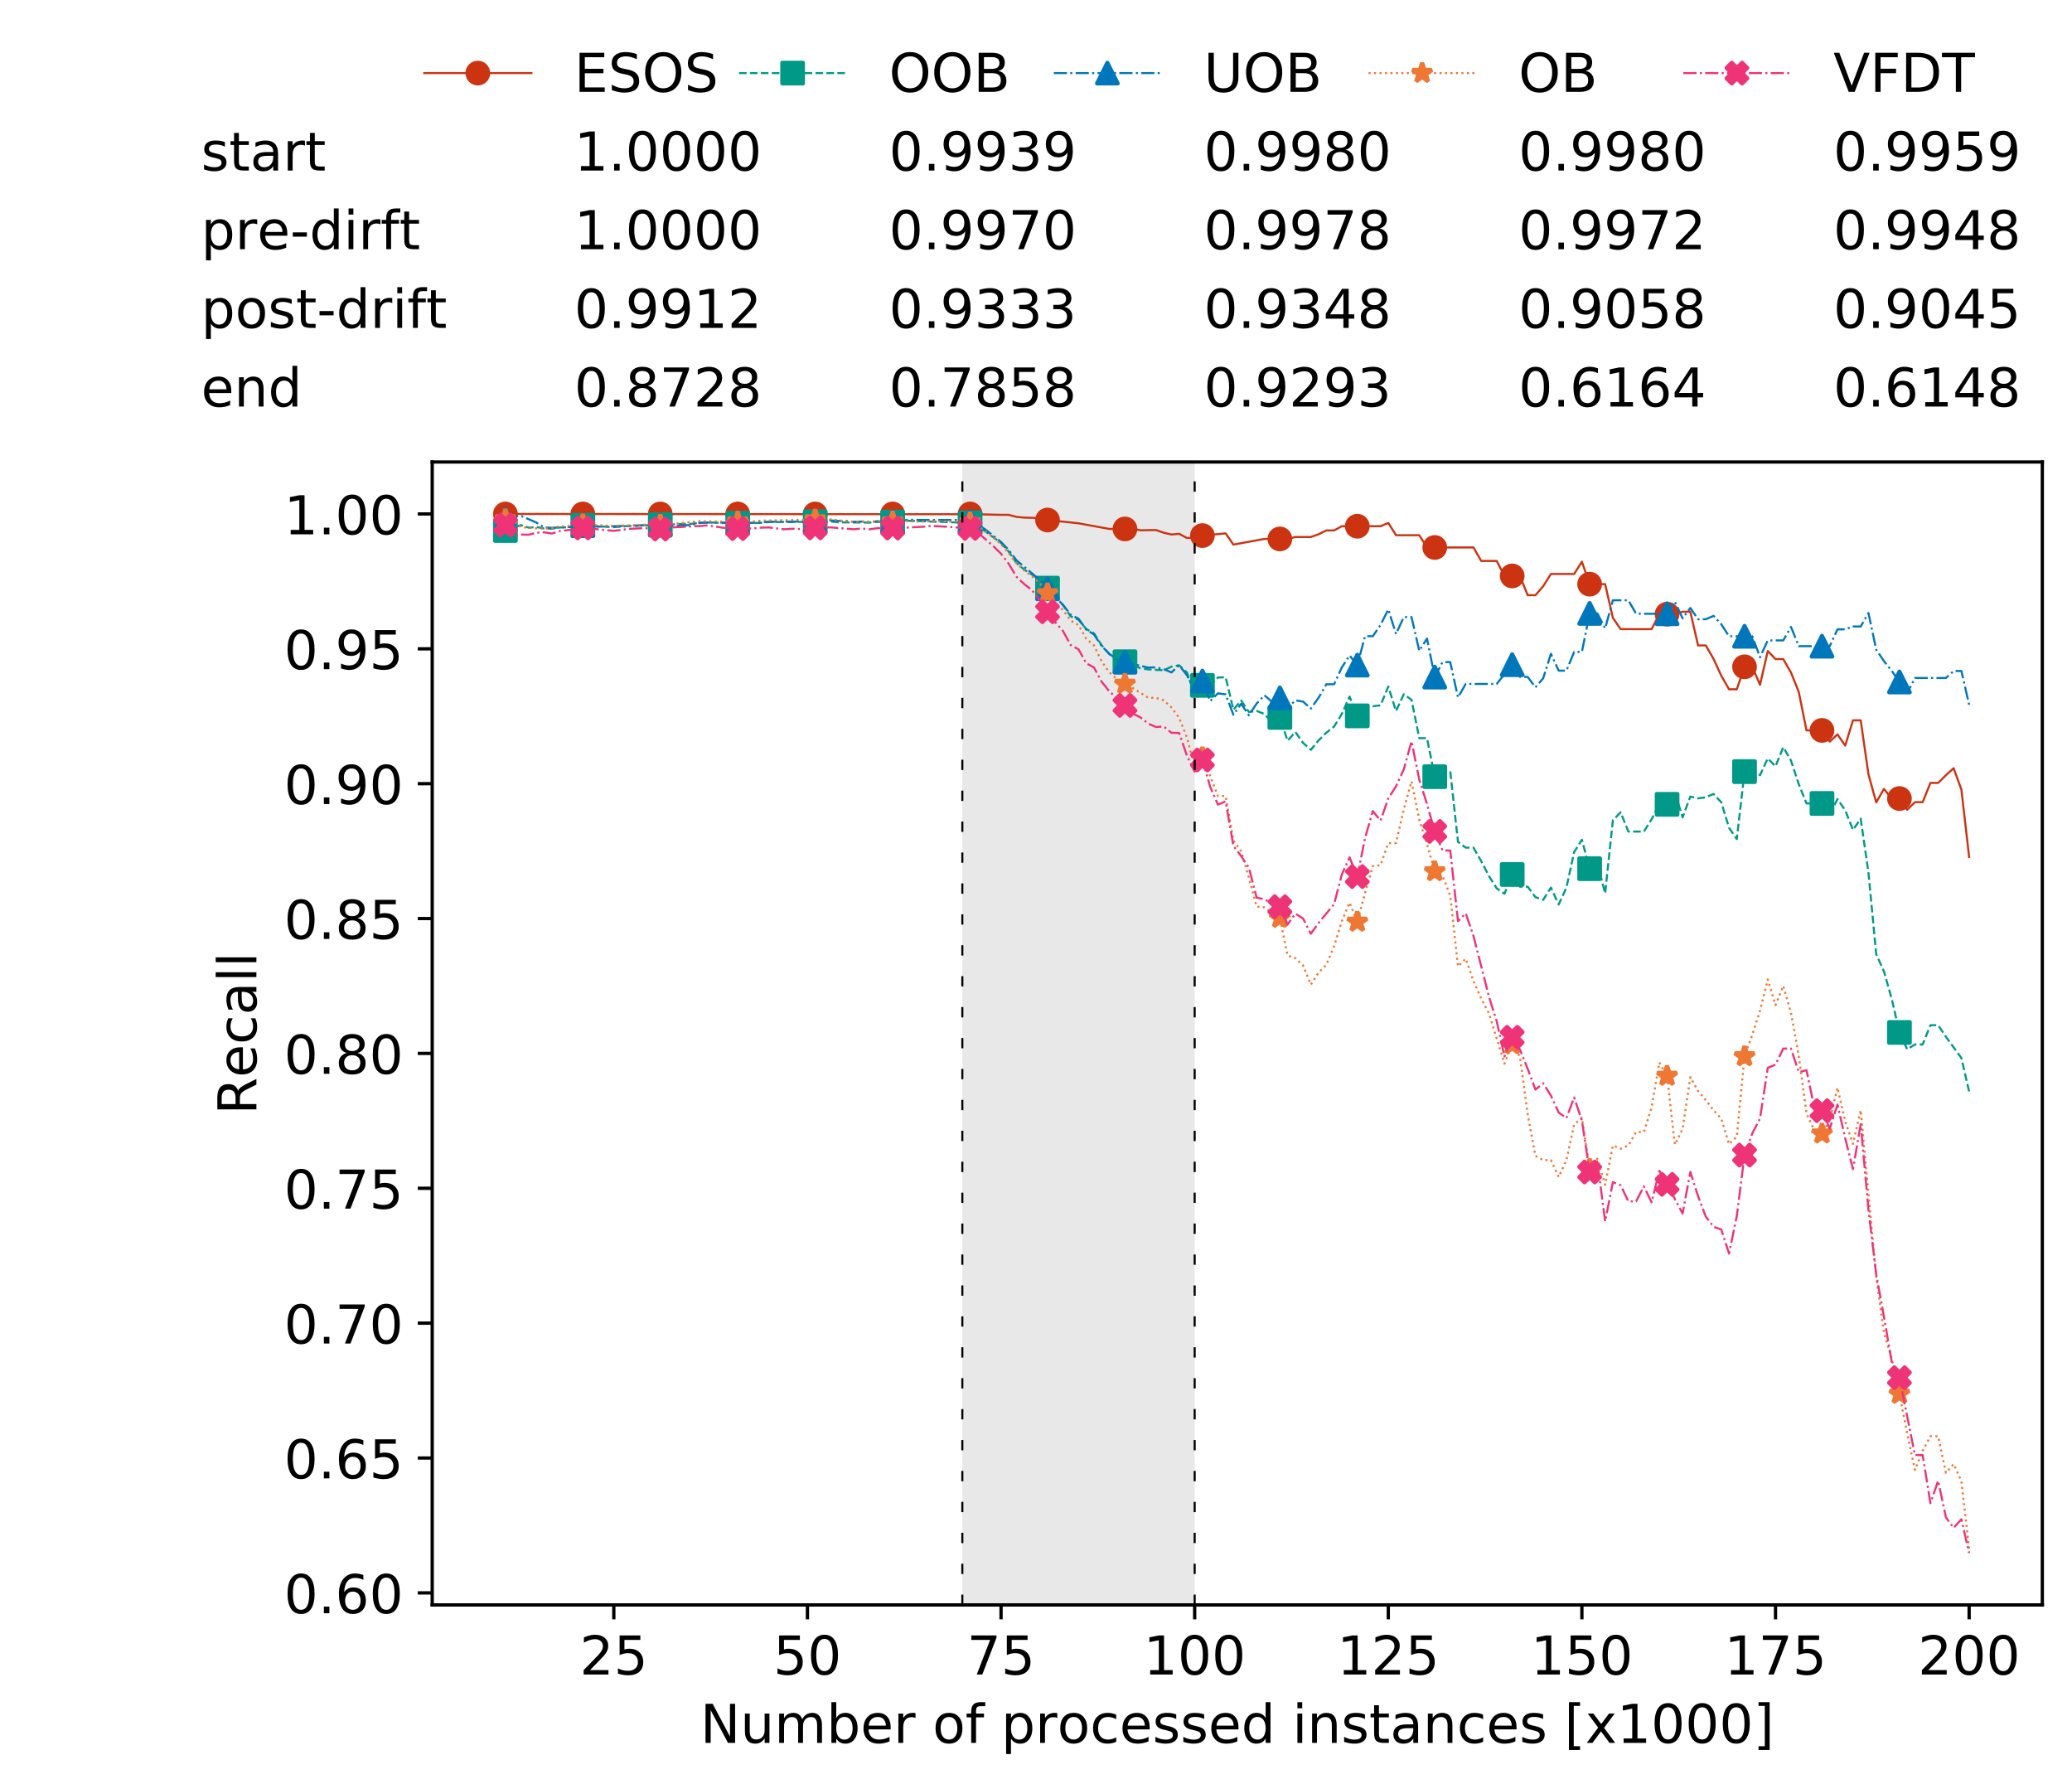 <?xml version="1.0" encoding="utf-8" standalone="no"?>
<!DOCTYPE svg PUBLIC "-//W3C//DTD SVG 1.1//EN"
  "http://www.w3.org/Graphics/SVG/1.1/DTD/svg11.dtd">
<!-- Created with matplotlib (https://matplotlib.org/) -->
<svg height="432.615pt" version="1.1" viewBox="0 0 502.65 432.615" width="502.65pt" xmlns="http://www.w3.org/2000/svg" xmlns:xlink="http://www.w3.org/1999/xlink">
 <defs>
  <style type="text/css">
*{stroke-linecap:butt;stroke-linejoin:round;white-space:pre;}
  </style>
 </defs>
 <g id="figure_1">
  <g id="patch_1">
   <path d="M 0 432.615 
L 502.65 432.615 
L 502.65 0 
L 0 0 
z
" style="fill:#ffffff;"/>
  </g>
  <g id="axes_1">
   <g id="patch_2">
    <path d="M 104.85 389.252 
L 495.45 389.252 
L 495.45 112.052 
L 104.85 112.052 
z
" style="fill:#ffffff;"/>
   </g>
   <g id="patch_3">
    <path clip-path="url(#pa12b4dc098)" d="M 289.817 389.252 
L 289.817 112.052 
L 233.453 112.052 
L 233.453 389.252 
z
" style="fill:#d3d3d3;opacity:0.5;"/>
   </g>
   <g id="matplotlib.axis_1">
    <g id="xtick_1">
     <g id="line2d_1">
      <defs>
       <path d="M 0 0 
L 0 3.5 
" id="me4f0153ca6" style="stroke:#000000;stroke-width:0.8;"/>
      </defs>
      <g>
       <use style="stroke:#000000;stroke-width:0.8;" x="148.908" xlink:href="#me4f0153ca6" y="389.252"/>
      </g>
     </g>
     <g id="text_1">
      <!-- 25 -->
      <defs>
       <path d="M 19.188 8.297 
L 53.609 8.297 
L 53.609 0 
L 7.328 0 
L 7.328 8.297 
Q 12.938 14.109 22.625 23.891 
Q 32.328 33.688 34.812 36.531 
Q 39.547 41.844 41.422 45.531 
Q 43.312 49.219 43.312 52.781 
Q 43.312 58.594 39.234 62.25 
Q 35.156 65.922 28.609 65.922 
Q 23.969 65.922 18.812 64.312 
Q 13.672 62.703 7.812 59.422 
L 7.812 69.391 
Q 13.766 71.781 18.938 73 
Q 24.125 74.219 28.422 74.219 
Q 39.75 74.219 46.484 68.547 
Q 53.219 62.891 53.219 53.422 
Q 53.219 48.922 51.531 44.891 
Q 49.859 40.875 45.406 35.406 
Q 44.188 33.984 37.641 27.219 
Q 31.109 20.453 19.188 8.297 
z
" id="DejaVuSans-50"/>
       <path d="M 10.797 72.906 
L 49.516 72.906 
L 49.516 64.594 
L 19.828 64.594 
L 19.828 46.734 
Q 21.969 47.469 24.109 47.828 
Q 26.266 48.188 28.422 48.188 
Q 40.625 48.188 47.75 41.5 
Q 54.891 34.812 54.891 23.391 
Q 54.891 11.625 47.562 5.094 
Q 40.234 -1.422 26.906 -1.422 
Q 22.312 -1.422 17.547 -0.641 
Q 12.797 0.141 7.719 1.703 
L 7.719 11.625 
Q 12.109 9.234 16.797 8.062 
Q 21.484 6.891 26.703 6.891 
Q 35.156 6.891 40.078 11.328 
Q 45.016 15.766 45.016 23.391 
Q 45.016 31 40.078 35.438 
Q 35.156 39.891 26.703 39.891 
Q 22.75 39.891 18.812 39.016 
Q 14.891 38.141 10.797 36.281 
z
" id="DejaVuSans-53"/>
      </defs>
      <g transform="translate(140.636 406.13)scale(0.13 -0.13)">
       <use xlink:href="#DejaVuSans-50"/>
       <use x="63.623" xlink:href="#DejaVuSans-53"/>
      </g>
     </g>
    </g>
    <g id="xtick_2">
     <g id="line2d_2">
      <g>
       <use style="stroke:#000000;stroke-width:0.8;" x="195.877" xlink:href="#me4f0153ca6" y="389.252"/>
      </g>
     </g>
     <g id="text_2">
      <!-- 50 -->
      <defs>
       <path d="M 31.781 66.406 
Q 24.172 66.406 20.328 58.906 
Q 16.5 51.422 16.5 36.375 
Q 16.5 21.391 20.328 13.891 
Q 24.172 6.391 31.781 6.391 
Q 39.453 6.391 43.281 13.891 
Q 47.125 21.391 47.125 36.375 
Q 47.125 51.422 43.281 58.906 
Q 39.453 66.406 31.781 66.406 
z
M 31.781 74.219 
Q 44.047 74.219 50.516 64.516 
Q 56.984 54.828 56.984 36.375 
Q 56.984 17.969 50.516 8.266 
Q 44.047 -1.422 31.781 -1.422 
Q 19.531 -1.422 13.062 8.266 
Q 6.594 17.969 6.594 36.375 
Q 6.594 54.828 13.062 64.516 
Q 19.531 74.219 31.781 74.219 
z
" id="DejaVuSans-48"/>
      </defs>
      <g transform="translate(187.606 406.13)scale(0.13 -0.13)">
       <use xlink:href="#DejaVuSans-53"/>
       <use x="63.623" xlink:href="#DejaVuSans-48"/>
      </g>
     </g>
    </g>
    <g id="xtick_3">
     <g id="line2d_3">
      <g>
       <use style="stroke:#000000;stroke-width:0.8;" x="242.847" xlink:href="#me4f0153ca6" y="389.252"/>
      </g>
     </g>
     <g id="text_3">
      <!-- 75 -->
      <defs>
       <path d="M 8.203 72.906 
L 55.078 72.906 
L 55.078 68.703 
L 28.609 0 
L 18.312 0 
L 43.219 64.594 
L 8.203 64.594 
z
" id="DejaVuSans-55"/>
      </defs>
      <g transform="translate(234.576 406.13)scale(0.13 -0.13)">
       <use xlink:href="#DejaVuSans-55"/>
       <use x="63.623" xlink:href="#DejaVuSans-53"/>
      </g>
     </g>
    </g>
    <g id="xtick_4">
     <g id="line2d_4">
      <g>
       <use style="stroke:#000000;stroke-width:0.8;" x="289.817" xlink:href="#me4f0153ca6" y="389.252"/>
      </g>
     </g>
     <g id="text_4">
      <!-- 100 -->
      <defs>
       <path d="M 12.406 8.297 
L 28.516 8.297 
L 28.516 63.922 
L 10.984 60.406 
L 10.984 69.391 
L 28.422 72.906 
L 38.281 72.906 
L 38.281 8.297 
L 54.391 8.297 
L 54.391 0 
L 12.406 0 
z
" id="DejaVuSans-49"/>
      </defs>
      <g transform="translate(277.41 406.13)scale(0.13 -0.13)">
       <use xlink:href="#DejaVuSans-49"/>
       <use x="63.623" xlink:href="#DejaVuSans-48"/>
       <use x="127.246" xlink:href="#DejaVuSans-48"/>
      </g>
     </g>
    </g>
    <g id="xtick_5">
     <g id="line2d_5">
      <g>
       <use style="stroke:#000000;stroke-width:0.8;" x="336.786" xlink:href="#me4f0153ca6" y="389.252"/>
      </g>
     </g>
     <g id="text_5">
      <!-- 125 -->
      <g transform="translate(324.379 406.13)scale(0.13 -0.13)">
       <use xlink:href="#DejaVuSans-49"/>
       <use x="63.623" xlink:href="#DejaVuSans-50"/>
       <use x="127.246" xlink:href="#DejaVuSans-53"/>
      </g>
     </g>
    </g>
    <g id="xtick_6">
     <g id="line2d_6">
      <g>
       <use style="stroke:#000000;stroke-width:0.8;" x="383.756" xlink:href="#me4f0153ca6" y="389.252"/>
      </g>
     </g>
     <g id="text_6">
      <!-- 150 -->
      <g transform="translate(371.349 406.13)scale(0.13 -0.13)">
       <use xlink:href="#DejaVuSans-49"/>
       <use x="63.623" xlink:href="#DejaVuSans-53"/>
       <use x="127.246" xlink:href="#DejaVuSans-48"/>
      </g>
     </g>
    </g>
    <g id="xtick_7">
     <g id="line2d_7">
      <g>
       <use style="stroke:#000000;stroke-width:0.8;" x="430.726" xlink:href="#me4f0153ca6" y="389.252"/>
      </g>
     </g>
     <g id="text_7">
      <!-- 175 -->
      <g transform="translate(418.319 406.13)scale(0.13 -0.13)">
       <use xlink:href="#DejaVuSans-49"/>
       <use x="63.623" xlink:href="#DejaVuSans-55"/>
       <use x="127.246" xlink:href="#DejaVuSans-53"/>
      </g>
     </g>
    </g>
    <g id="xtick_8">
     <g id="line2d_8">
      <g>
       <use style="stroke:#000000;stroke-width:0.8;" x="477.695" xlink:href="#me4f0153ca6" y="389.252"/>
      </g>
     </g>
     <g id="text_8">
      <!-- 200 -->
      <g transform="translate(465.289 406.13)scale(0.13 -0.13)">
       <use xlink:href="#DejaVuSans-50"/>
       <use x="63.623" xlink:href="#DejaVuSans-48"/>
       <use x="127.246" xlink:href="#DejaVuSans-48"/>
      </g>
     </g>
    </g>
    <g id="text_9">
     <!-- Number of processed instances [x1000] -->
     <defs>
      <path d="M 9.812 72.906 
L 23.094 72.906 
L 55.422 11.922 
L 55.422 72.906 
L 64.984 72.906 
L 64.984 0 
L 51.703 0 
L 19.391 60.984 
L 19.391 0 
L 9.812 0 
z
" id="DejaVuSans-78"/>
      <path d="M 8.5 21.578 
L 8.5 54.688 
L 17.484 54.688 
L 17.484 21.922 
Q 17.484 14.156 20.5 10.266 
Q 23.531 6.391 29.594 6.391 
Q 36.859 6.391 41.078 11.031 
Q 45.312 15.672 45.312 23.688 
L 45.312 54.688 
L 54.297 54.688 
L 54.297 0 
L 45.312 0 
L 45.312 8.406 
Q 42.047 3.422 37.719 1 
Q 33.406 -1.422 27.688 -1.422 
Q 18.266 -1.422 13.375 4.438 
Q 8.5 10.297 8.5 21.578 
z
M 31.109 56 
z
" id="DejaVuSans-117"/>
      <path d="M 52 44.188 
Q 55.375 50.25 60.062 53.125 
Q 64.75 56 71.094 56 
Q 79.641 56 84.281 50.016 
Q 88.922 44.047 88.922 33.016 
L 88.922 0 
L 79.891 0 
L 79.891 32.719 
Q 79.891 40.578 77.094 44.375 
Q 74.312 48.188 68.609 48.188 
Q 61.625 48.188 57.562 43.547 
Q 53.516 38.922 53.516 30.906 
L 53.516 0 
L 44.484 0 
L 44.484 32.719 
Q 44.484 40.625 41.703 44.406 
Q 38.922 48.188 33.109 48.188 
Q 26.219 48.188 22.156 43.531 
Q 18.109 38.875 18.109 30.906 
L 18.109 0 
L 9.078 0 
L 9.078 54.688 
L 18.109 54.688 
L 18.109 46.188 
Q 21.188 51.219 25.484 53.609 
Q 29.781 56 35.688 56 
Q 41.656 56 45.828 52.969 
Q 50 49.953 52 44.188 
z
" id="DejaVuSans-109"/>
      <path d="M 48.688 27.297 
Q 48.688 37.203 44.609 42.844 
Q 40.531 48.484 33.406 48.484 
Q 26.266 48.484 22.188 42.844 
Q 18.109 37.203 18.109 27.297 
Q 18.109 17.391 22.188 11.75 
Q 26.266 6.109 33.406 6.109 
Q 40.531 6.109 44.609 11.75 
Q 48.688 17.391 48.688 27.297 
z
M 18.109 46.391 
Q 20.953 51.266 25.266 53.625 
Q 29.594 56 35.594 56 
Q 45.562 56 51.781 48.094 
Q 58.016 40.188 58.016 27.297 
Q 58.016 14.406 51.781 6.484 
Q 45.562 -1.422 35.594 -1.422 
Q 29.594 -1.422 25.266 0.953 
Q 20.953 3.328 18.109 8.203 
L 18.109 0 
L 9.078 0 
L 9.078 75.984 
L 18.109 75.984 
z
" id="DejaVuSans-98"/>
      <path d="M 56.203 29.594 
L 56.203 25.203 
L 14.891 25.203 
Q 15.484 15.922 20.484 11.062 
Q 25.484 6.203 34.422 6.203 
Q 39.594 6.203 44.453 7.469 
Q 49.312 8.734 54.109 11.281 
L 54.109 2.781 
Q 49.266 0.734 44.188 -0.344 
Q 39.109 -1.422 33.891 -1.422 
Q 20.797 -1.422 13.156 6.188 
Q 5.516 13.812 5.516 26.812 
Q 5.516 40.234 12.766 48.109 
Q 20.016 56 32.328 56 
Q 43.359 56 49.781 48.891 
Q 56.203 41.797 56.203 29.594 
z
M 47.219 32.234 
Q 47.125 39.594 43.094 43.984 
Q 39.062 48.391 32.422 48.391 
Q 24.906 48.391 20.391 44.141 
Q 15.875 39.891 15.188 32.172 
z
" id="DejaVuSans-101"/>
      <path d="M 41.109 46.297 
Q 39.594 47.172 37.812 47.578 
Q 36.031 48 33.891 48 
Q 26.266 48 22.188 43.047 
Q 18.109 38.094 18.109 28.812 
L 18.109 0 
L 9.078 0 
L 9.078 54.688 
L 18.109 54.688 
L 18.109 46.188 
Q 20.953 51.172 25.484 53.578 
Q 30.031 56 36.531 56 
Q 37.453 56 38.578 55.875 
Q 39.703 55.766 41.062 55.516 
z
" id="DejaVuSans-114"/>
      <path id="DejaVuSans-32"/>
      <path d="M 30.609 48.391 
Q 23.391 48.391 19.188 42.75 
Q 14.984 37.109 14.984 27.297 
Q 14.984 17.484 19.156 11.844 
Q 23.344 6.203 30.609 6.203 
Q 37.797 6.203 41.984 11.859 
Q 46.188 17.531 46.188 27.297 
Q 46.188 37.016 41.984 42.703 
Q 37.797 48.391 30.609 48.391 
z
M 30.609 56 
Q 42.328 56 49.016 48.375 
Q 55.719 40.766 55.719 27.297 
Q 55.719 13.875 49.016 6.219 
Q 42.328 -1.422 30.609 -1.422 
Q 18.844 -1.422 12.172 6.219 
Q 5.516 13.875 5.516 27.297 
Q 5.516 40.766 12.172 48.375 
Q 18.844 56 30.609 56 
z
" id="DejaVuSans-111"/>
      <path d="M 37.109 75.984 
L 37.109 68.5 
L 28.516 68.5 
Q 23.688 68.5 21.797 66.547 
Q 19.922 64.594 19.922 59.516 
L 19.922 54.688 
L 34.719 54.688 
L 34.719 47.703 
L 19.922 47.703 
L 19.922 0 
L 10.891 0 
L 10.891 47.703 
L 2.297 47.703 
L 2.297 54.688 
L 10.891 54.688 
L 10.891 58.5 
Q 10.891 67.625 15.141 71.797 
Q 19.391 75.984 28.609 75.984 
z
" id="DejaVuSans-102"/>
      <path d="M 18.109 8.203 
L 18.109 -20.797 
L 9.078 -20.797 
L 9.078 54.688 
L 18.109 54.688 
L 18.109 46.391 
Q 20.953 51.266 25.266 53.625 
Q 29.594 56 35.594 56 
Q 45.562 56 51.781 48.094 
Q 58.016 40.188 58.016 27.297 
Q 58.016 14.406 51.781 6.484 
Q 45.562 -1.422 35.594 -1.422 
Q 29.594 -1.422 25.266 0.953 
Q 20.953 3.328 18.109 8.203 
z
M 48.688 27.297 
Q 48.688 37.203 44.609 42.844 
Q 40.531 48.484 33.406 48.484 
Q 26.266 48.484 22.188 42.844 
Q 18.109 37.203 18.109 27.297 
Q 18.109 17.391 22.188 11.75 
Q 26.266 6.109 33.406 6.109 
Q 40.531 6.109 44.609 11.75 
Q 48.688 17.391 48.688 27.297 
z
" id="DejaVuSans-112"/>
      <path d="M 48.781 52.594 
L 48.781 44.188 
Q 44.969 46.297 41.141 47.344 
Q 37.312 48.391 33.406 48.391 
Q 24.656 48.391 19.812 42.844 
Q 14.984 37.312 14.984 27.297 
Q 14.984 17.281 19.812 11.734 
Q 24.656 6.203 33.406 6.203 
Q 37.312 6.203 41.141 7.25 
Q 44.969 8.297 48.781 10.406 
L 48.781 2.094 
Q 45.016 0.344 40.984 -0.531 
Q 36.969 -1.422 32.422 -1.422 
Q 20.062 -1.422 12.781 6.344 
Q 5.516 14.109 5.516 27.297 
Q 5.516 40.672 12.859 48.328 
Q 20.219 56 33.016 56 
Q 37.156 56 41.109 55.141 
Q 45.062 54.297 48.781 52.594 
z
" id="DejaVuSans-99"/>
      <path d="M 44.281 53.078 
L 44.281 44.578 
Q 40.484 46.531 36.375 47.5 
Q 32.281 48.484 27.875 48.484 
Q 21.188 48.484 17.844 46.438 
Q 14.5 44.391 14.5 40.281 
Q 14.5 37.156 16.891 35.375 
Q 19.281 33.594 26.516 31.984 
L 29.594 31.297 
Q 39.156 29.25 43.188 25.516 
Q 47.219 21.781 47.219 15.094 
Q 47.219 7.469 41.188 3.016 
Q 35.156 -1.422 24.609 -1.422 
Q 20.219 -1.422 15.453 -0.562 
Q 10.688 0.297 5.422 2 
L 5.422 11.281 
Q 10.406 8.688 15.234 7.391 
Q 20.062 6.109 24.812 6.109 
Q 31.156 6.109 34.562 8.281 
Q 37.984 10.453 37.984 14.406 
Q 37.984 18.062 35.516 20.016 
Q 33.062 21.969 24.703 23.781 
L 21.578 24.516 
Q 13.234 26.266 9.516 29.906 
Q 5.812 33.547 5.812 39.891 
Q 5.812 47.609 11.281 51.797 
Q 16.75 56 26.812 56 
Q 31.781 56 36.172 55.266 
Q 40.578 54.547 44.281 53.078 
z
" id="DejaVuSans-115"/>
      <path d="M 45.406 46.391 
L 45.406 75.984 
L 54.391 75.984 
L 54.391 0 
L 45.406 0 
L 45.406 8.203 
Q 42.578 3.328 38.25 0.953 
Q 33.938 -1.422 27.875 -1.422 
Q 17.969 -1.422 11.734 6.484 
Q 5.516 14.406 5.516 27.297 
Q 5.516 40.188 11.734 48.094 
Q 17.969 56 27.875 56 
Q 33.938 56 38.25 53.625 
Q 42.578 51.266 45.406 46.391 
z
M 14.797 27.297 
Q 14.797 17.391 18.875 11.75 
Q 22.953 6.109 30.078 6.109 
Q 37.203 6.109 41.297 11.75 
Q 45.406 17.391 45.406 27.297 
Q 45.406 37.203 41.297 42.844 
Q 37.203 48.484 30.078 48.484 
Q 22.953 48.484 18.875 42.844 
Q 14.797 37.203 14.797 27.297 
z
" id="DejaVuSans-100"/>
      <path d="M 9.422 54.688 
L 18.406 54.688 
L 18.406 0 
L 9.422 0 
z
M 9.422 75.984 
L 18.406 75.984 
L 18.406 64.594 
L 9.422 64.594 
z
" id="DejaVuSans-105"/>
      <path d="M 54.891 33.016 
L 54.891 0 
L 45.906 0 
L 45.906 32.719 
Q 45.906 40.484 42.875 44.328 
Q 39.844 48.188 33.797 48.188 
Q 26.516 48.188 22.312 43.547 
Q 18.109 38.922 18.109 30.906 
L 18.109 0 
L 9.078 0 
L 9.078 54.688 
L 18.109 54.688 
L 18.109 46.188 
Q 21.344 51.125 25.703 53.562 
Q 30.078 56 35.797 56 
Q 45.219 56 50.047 50.172 
Q 54.891 44.344 54.891 33.016 
z
" id="DejaVuSans-110"/>
      <path d="M 18.312 70.219 
L 18.312 54.688 
L 36.812 54.688 
L 36.812 47.703 
L 18.312 47.703 
L 18.312 18.016 
Q 18.312 11.328 20.141 9.422 
Q 21.969 7.516 27.594 7.516 
L 36.812 7.516 
L 36.812 0 
L 27.594 0 
Q 17.188 0 13.234 3.875 
Q 9.281 7.766 9.281 18.016 
L 9.281 47.703 
L 2.688 47.703 
L 2.688 54.688 
L 9.281 54.688 
L 9.281 70.219 
z
" id="DejaVuSans-116"/>
      <path d="M 34.281 27.484 
Q 23.391 27.484 19.188 25 
Q 14.984 22.516 14.984 16.5 
Q 14.984 11.719 18.141 8.906 
Q 21.297 6.109 26.703 6.109 
Q 34.188 6.109 38.703 11.406 
Q 43.219 16.703 43.219 25.484 
L 43.219 27.484 
z
M 52.203 31.203 
L 52.203 0 
L 43.219 0 
L 43.219 8.297 
Q 40.141 3.328 35.547 0.953 
Q 30.953 -1.422 24.312 -1.422 
Q 15.922 -1.422 10.953 3.297 
Q 6 8.016 6 15.922 
Q 6 25.141 12.172 29.828 
Q 18.359 34.516 30.609 34.516 
L 43.219 34.516 
L 43.219 35.406 
Q 43.219 41.609 39.141 45 
Q 35.062 48.391 27.688 48.391 
Q 23 48.391 18.547 47.266 
Q 14.109 46.141 10.016 43.891 
L 10.016 52.203 
Q 14.938 54.109 19.578 55.047 
Q 24.219 56 28.609 56 
Q 40.484 56 46.344 49.844 
Q 52.203 43.703 52.203 31.203 
z
" id="DejaVuSans-97"/>
      <path d="M 8.594 75.984 
L 29.297 75.984 
L 29.297 69 
L 17.578 69 
L 17.578 -6.203 
L 29.297 -6.203 
L 29.297 -13.188 
L 8.594 -13.188 
z
" id="DejaVuSans-91"/>
      <path d="M 54.891 54.688 
L 35.109 28.078 
L 55.906 0 
L 45.312 0 
L 29.391 21.484 
L 13.484 0 
L 2.875 0 
L 24.125 28.609 
L 4.688 54.688 
L 15.281 54.688 
L 29.781 35.203 
L 44.281 54.688 
z
" id="DejaVuSans-120"/>
      <path d="M 30.422 75.984 
L 30.422 -13.188 
L 9.719 -13.188 
L 9.719 -6.203 
L 21.391 -6.203 
L 21.391 69 
L 9.719 69 
L 9.719 75.984 
z
" id="DejaVuSans-93"/>
     </defs>
     <g transform="translate(169.881 422.711)scale(0.13 -0.13)">
      <use xlink:href="#DejaVuSans-78"/>
      <use x="74.805" xlink:href="#DejaVuSans-117"/>
      <use x="138.184" xlink:href="#DejaVuSans-109"/>
      <use x="235.596" xlink:href="#DejaVuSans-98"/>
      <use x="299.072" xlink:href="#DejaVuSans-101"/>
      <use x="360.596" xlink:href="#DejaVuSans-114"/>
      <use x="401.709" xlink:href="#DejaVuSans-32"/>
      <use x="433.496" xlink:href="#DejaVuSans-111"/>
      <use x="494.678" xlink:href="#DejaVuSans-102"/>
      <use x="529.883" xlink:href="#DejaVuSans-32"/>
      <use x="561.67" xlink:href="#DejaVuSans-112"/>
      <use x="625.146" xlink:href="#DejaVuSans-114"/>
      <use x="666.229" xlink:href="#DejaVuSans-111"/>
      <use x="727.41" xlink:href="#DejaVuSans-99"/>
      <use x="782.391" xlink:href="#DejaVuSans-101"/>
      <use x="843.914" xlink:href="#DejaVuSans-115"/>
      <use x="896.014" xlink:href="#DejaVuSans-115"/>
      <use x="948.113" xlink:href="#DejaVuSans-101"/>
      <use x="1009.637" xlink:href="#DejaVuSans-100"/>
      <use x="1073.113" xlink:href="#DejaVuSans-32"/>
      <use x="1104.9" xlink:href="#DejaVuSans-105"/>
      <use x="1132.684" xlink:href="#DejaVuSans-110"/>
      <use x="1196.062" xlink:href="#DejaVuSans-115"/>
      <use x="1248.162" xlink:href="#DejaVuSans-116"/>
      <use x="1287.371" xlink:href="#DejaVuSans-97"/>
      <use x="1348.65" xlink:href="#DejaVuSans-110"/>
      <use x="1412.029" xlink:href="#DejaVuSans-99"/>
      <use x="1467.01" xlink:href="#DejaVuSans-101"/>
      <use x="1528.533" xlink:href="#DejaVuSans-115"/>
      <use x="1580.633" xlink:href="#DejaVuSans-32"/>
      <use x="1612.42" xlink:href="#DejaVuSans-91"/>
      <use x="1651.434" xlink:href="#DejaVuSans-120"/>
      <use x="1710.613" xlink:href="#DejaVuSans-49"/>
      <use x="1774.236" xlink:href="#DejaVuSans-48"/>
      <use x="1837.859" xlink:href="#DejaVuSans-48"/>
      <use x="1901.482" xlink:href="#DejaVuSans-48"/>
      <use x="1965.105" xlink:href="#DejaVuSans-93"/>
     </g>
    </g>
   </g>
   <g id="matplotlib.axis_2">
    <g id="ytick_1">
     <g id="line2d_9">
      <defs>
       <path d="M 0 0 
L -3.5 0 
" id="m6a4f268811" style="stroke:#000000;stroke-width:0.8;"/>
      </defs>
      <g>
       <use style="stroke:#000000;stroke-width:0.8;" x="104.85" xlink:href="#m6a4f268811" y="386.327"/>
      </g>
     </g>
     <g id="text_10">
      <!-- 0.60 -->
      <defs>
       <path d="M 10.688 12.406 
L 21 12.406 
L 21 0 
L 10.688 0 
z
" id="DejaVuSans-46"/>
       <path d="M 33.016 40.375 
Q 26.375 40.375 22.484 35.828 
Q 18.609 31.297 18.609 23.391 
Q 18.609 15.531 22.484 10.953 
Q 26.375 6.391 33.016 6.391 
Q 39.656 6.391 43.531 10.953 
Q 47.406 15.531 47.406 23.391 
Q 47.406 31.297 43.531 35.828 
Q 39.656 40.375 33.016 40.375 
z
M 52.594 71.297 
L 52.594 62.312 
Q 48.875 64.062 45.094 64.984 
Q 41.312 65.922 37.594 65.922 
Q 27.828 65.922 22.672 59.328 
Q 17.531 52.734 16.797 39.406 
Q 19.672 43.656 24.016 45.922 
Q 28.375 48.188 33.594 48.188 
Q 44.578 48.188 50.953 41.516 
Q 57.328 34.859 57.328 23.391 
Q 57.328 12.156 50.688 5.359 
Q 44.047 -1.422 33.016 -1.422 
Q 20.359 -1.422 13.672 8.266 
Q 6.984 17.969 6.984 36.375 
Q 6.984 53.656 15.188 63.938 
Q 23.391 74.219 37.203 74.219 
Q 40.922 74.219 44.703 73.484 
Q 48.484 72.75 52.594 71.297 
z
" id="DejaVuSans-54"/>
      </defs>
      <g transform="translate(68.905 391.266)scale(0.13 -0.13)">
       <use xlink:href="#DejaVuSans-48"/>
       <use x="63.623" xlink:href="#DejaVuSans-46"/>
       <use x="95.41" xlink:href="#DejaVuSans-54"/>
       <use x="159.033" xlink:href="#DejaVuSans-48"/>
      </g>
     </g>
    </g>
    <g id="ytick_2">
     <g id="line2d_10">
      <g>
       <use style="stroke:#000000;stroke-width:0.8;" x="104.85" xlink:href="#m6a4f268811" y="353.617"/>
      </g>
     </g>
     <g id="text_11">
      <!-- 0.65 -->
      <g transform="translate(68.905 358.556)scale(0.13 -0.13)">
       <use xlink:href="#DejaVuSans-48"/>
       <use x="63.623" xlink:href="#DejaVuSans-46"/>
       <use x="95.41" xlink:href="#DejaVuSans-54"/>
       <use x="159.033" xlink:href="#DejaVuSans-53"/>
      </g>
     </g>
    </g>
    <g id="ytick_3">
     <g id="line2d_11">
      <g>
       <use style="stroke:#000000;stroke-width:0.8;" x="104.85" xlink:href="#m6a4f268811" y="320.908"/>
      </g>
     </g>
     <g id="text_12">
      <!-- 0.70 -->
      <g transform="translate(68.905 325.847)scale(0.13 -0.13)">
       <use xlink:href="#DejaVuSans-48"/>
       <use x="63.623" xlink:href="#DejaVuSans-46"/>
       <use x="95.41" xlink:href="#DejaVuSans-55"/>
       <use x="159.033" xlink:href="#DejaVuSans-48"/>
      </g>
     </g>
    </g>
    <g id="ytick_4">
     <g id="line2d_12">
      <g>
       <use style="stroke:#000000;stroke-width:0.8;" x="104.85" xlink:href="#m6a4f268811" y="288.199"/>
      </g>
     </g>
     <g id="text_13">
      <!-- 0.75 -->
      <g transform="translate(68.905 293.138)scale(0.13 -0.13)">
       <use xlink:href="#DejaVuSans-48"/>
       <use x="63.623" xlink:href="#DejaVuSans-46"/>
       <use x="95.41" xlink:href="#DejaVuSans-55"/>
       <use x="159.033" xlink:href="#DejaVuSans-53"/>
      </g>
     </g>
    </g>
    <g id="ytick_5">
     <g id="line2d_13">
      <g>
       <use style="stroke:#000000;stroke-width:0.8;" x="104.85" xlink:href="#m6a4f268811" y="255.489"/>
      </g>
     </g>
     <g id="text_14">
      <!-- 0.80 -->
      <defs>
       <path d="M 31.781 34.625 
Q 24.75 34.625 20.719 30.859 
Q 16.703 27.094 16.703 20.516 
Q 16.703 13.922 20.719 10.156 
Q 24.75 6.391 31.781 6.391 
Q 38.812 6.391 42.859 10.172 
Q 46.922 13.969 46.922 20.516 
Q 46.922 27.094 42.891 30.859 
Q 38.875 34.625 31.781 34.625 
z
M 21.922 38.812 
Q 15.578 40.375 12.031 44.719 
Q 8.5 49.078 8.5 55.328 
Q 8.5 64.062 14.719 69.141 
Q 20.953 74.219 31.781 74.219 
Q 42.672 74.219 48.875 69.141 
Q 55.078 64.062 55.078 55.328 
Q 55.078 49.078 51.531 44.719 
Q 48 40.375 41.703 38.812 
Q 48.828 37.156 52.797 32.312 
Q 56.781 27.484 56.781 20.516 
Q 56.781 9.906 50.312 4.234 
Q 43.844 -1.422 31.781 -1.422 
Q 19.734 -1.422 13.25 4.234 
Q 6.781 9.906 6.781 20.516 
Q 6.781 27.484 10.781 32.312 
Q 14.797 37.156 21.922 38.812 
z
M 18.312 54.391 
Q 18.312 48.734 21.844 45.562 
Q 25.391 42.391 31.781 42.391 
Q 38.141 42.391 41.719 45.562 
Q 45.312 48.734 45.312 54.391 
Q 45.312 60.062 41.719 63.234 
Q 38.141 66.406 31.781 66.406 
Q 25.391 66.406 21.844 63.234 
Q 18.312 60.062 18.312 54.391 
z
" id="DejaVuSans-56"/>
      </defs>
      <g transform="translate(68.905 260.428)scale(0.13 -0.13)">
       <use xlink:href="#DejaVuSans-48"/>
       <use x="63.623" xlink:href="#DejaVuSans-46"/>
       <use x="95.41" xlink:href="#DejaVuSans-56"/>
       <use x="159.033" xlink:href="#DejaVuSans-48"/>
      </g>
     </g>
    </g>
    <g id="ytick_6">
     <g id="line2d_14">
      <g>
       <use style="stroke:#000000;stroke-width:0.8;" x="104.85" xlink:href="#m6a4f268811" y="222.78"/>
      </g>
     </g>
     <g id="text_15">
      <!-- 0.85 -->
      <g transform="translate(68.905 227.719)scale(0.13 -0.13)">
       <use xlink:href="#DejaVuSans-48"/>
       <use x="63.623" xlink:href="#DejaVuSans-46"/>
       <use x="95.41" xlink:href="#DejaVuSans-56"/>
       <use x="159.033" xlink:href="#DejaVuSans-53"/>
      </g>
     </g>
    </g>
    <g id="ytick_7">
     <g id="line2d_15">
      <g>
       <use style="stroke:#000000;stroke-width:0.8;" x="104.85" xlink:href="#m6a4f268811" y="190.071"/>
      </g>
     </g>
     <g id="text_16">
      <!-- 0.90 -->
      <defs>
       <path d="M 10.984 1.516 
L 10.984 10.5 
Q 14.703 8.734 18.5 7.812 
Q 22.312 6.891 25.984 6.891 
Q 35.75 6.891 40.891 13.453 
Q 46.047 20.016 46.781 33.406 
Q 43.953 29.203 39.594 26.953 
Q 35.25 24.703 29.984 24.703 
Q 19.047 24.703 12.672 31.312 
Q 6.297 37.938 6.297 49.422 
Q 6.297 60.641 12.938 67.422 
Q 19.578 74.219 30.609 74.219 
Q 43.266 74.219 49.922 64.516 
Q 56.594 54.828 56.594 36.375 
Q 56.594 19.141 48.406 8.859 
Q 40.234 -1.422 26.422 -1.422 
Q 22.703 -1.422 18.891 -0.688 
Q 15.094 0.047 10.984 1.516 
z
M 30.609 32.422 
Q 37.25 32.422 41.125 36.953 
Q 45.016 41.5 45.016 49.422 
Q 45.016 57.281 41.125 61.844 
Q 37.25 66.406 30.609 66.406 
Q 23.969 66.406 20.094 61.844 
Q 16.219 57.281 16.219 49.422 
Q 16.219 41.5 20.094 36.953 
Q 23.969 32.422 30.609 32.422 
z
" id="DejaVuSans-57"/>
      </defs>
      <g transform="translate(68.905 195.009)scale(0.13 -0.13)">
       <use xlink:href="#DejaVuSans-48"/>
       <use x="63.623" xlink:href="#DejaVuSans-46"/>
       <use x="95.41" xlink:href="#DejaVuSans-57"/>
       <use x="159.033" xlink:href="#DejaVuSans-48"/>
      </g>
     </g>
    </g>
    <g id="ytick_8">
     <g id="line2d_16">
      <g>
       <use style="stroke:#000000;stroke-width:0.8;" x="104.85" xlink:href="#m6a4f268811" y="157.361"/>
      </g>
     </g>
     <g id="text_17">
      <!-- 0.95 -->
      <g transform="translate(68.905 162.3)scale(0.13 -0.13)">
       <use xlink:href="#DejaVuSans-48"/>
       <use x="63.623" xlink:href="#DejaVuSans-46"/>
       <use x="95.41" xlink:href="#DejaVuSans-57"/>
       <use x="159.033" xlink:href="#DejaVuSans-53"/>
      </g>
     </g>
    </g>
    <g id="ytick_9">
     <g id="line2d_17">
      <g>
       <use style="stroke:#000000;stroke-width:0.8;" x="104.85" xlink:href="#m6a4f268811" y="124.652"/>
      </g>
     </g>
     <g id="text_18">
      <!-- 1.00 -->
      <g transform="translate(68.905 129.591)scale(0.13 -0.13)">
       <use xlink:href="#DejaVuSans-49"/>
       <use x="63.623" xlink:href="#DejaVuSans-46"/>
       <use x="95.41" xlink:href="#DejaVuSans-48"/>
       <use x="159.033" xlink:href="#DejaVuSans-48"/>
      </g>
     </g>
    </g>
    <g id="text_19">
     <!-- Recall -->
     <defs>
      <path d="M 44.391 34.188 
Q 47.562 33.109 50.562 29.594 
Q 53.562 26.078 56.594 19.922 
L 66.609 0 
L 56 0 
L 46.688 18.703 
Q 43.062 26.031 39.672 28.422 
Q 36.281 30.812 30.422 30.812 
L 19.672 30.812 
L 19.672 0 
L 9.812 0 
L 9.812 72.906 
L 32.078 72.906 
Q 44.578 72.906 50.734 67.672 
Q 56.891 62.453 56.891 51.906 
Q 56.891 45.016 53.688 40.469 
Q 50.484 35.938 44.391 34.188 
z
M 19.672 64.797 
L 19.672 38.922 
L 32.078 38.922 
Q 39.203 38.922 42.844 42.219 
Q 46.484 45.516 46.484 51.906 
Q 46.484 58.297 42.844 61.547 
Q 39.203 64.797 32.078 64.797 
z
" id="DejaVuSans-82"/>
      <path d="M 9.422 75.984 
L 18.406 75.984 
L 18.406 0 
L 9.422 0 
z
" id="DejaVuSans-108"/>
     </defs>
     <g transform="translate(62.201 270.333)rotate(-90)scale(0.13 -0.13)">
      <use xlink:href="#DejaVuSans-82"/>
      <use x="69.42" xlink:href="#DejaVuSans-101"/>
      <use x="130.943" xlink:href="#DejaVuSans-99"/>
      <use x="185.924" xlink:href="#DejaVuSans-97"/>
      <use x="247.203" xlink:href="#DejaVuSans-108"/>
      <use x="274.986" xlink:href="#DejaVuSans-108"/>
     </g>
    </g>
   </g>
   <g id="line2d_18"/>
   <g id="line2d_19"/>
   <g id="line2d_20"/>
   <g id="line2d_21"/>
   <g id="line2d_22"/>
   <g id="line2d_23">
    <path clip-path="url(#pa12b4dc098)" d="M 122.605 124.652 
L 237.211 124.724 
L 242.847 124.869 
L 244.726 124.869 
L 246.605 125.364 
L 248.483 125.538 
L 252.241 125.637 
L 254.12 126.125 
L 261.635 126.915 
L 265.392 127.603 
L 269.15 128.287 
L 274.786 128.215 
L 276.665 128.617 
L 280.423 128.544 
L 282.302 129.199 
L 284.18 129.638 
L 286.059 129.464 
L 287.938 130.486 
L 289.817 130.388 
L 291.695 129.899 
L 297.332 129.361 
L 299.211 132.082 
L 302.968 131.394 
L 306.726 130.71 
L 312.362 130.71 
L 314.241 130.236 
L 317.998 130.236 
L 319.877 129.582 
L 321.756 128.648 
L 323.635 128.648 
L 325.514 127.625 
L 334.908 127.625 
L 336.786 126.832 
L 338.665 129.806 
L 344.302 129.806 
L 346.18 132.78 
L 357.453 132.78 
L 359.332 136.051 
L 363.089 136.051 
L 364.968 139.685 
L 368.726 139.685 
L 370.605 144.358 
L 372.483 144.358 
L 374.362 142.177 
L 376.241 139.203 
L 381.877 139.203 
L 383.756 136.23 
L 385.635 141.681 
L 389.392 141.681 
L 391.271 149.859 
L 393.15 152.585 
L 400.665 152.585 
L 402.544 148.95 
L 406.302 148.95 
L 408.18 148.366 
L 410.059 148.366 
L 411.938 156.543 
L 413.817 156.543 
L 415.695 159.814 
L 417.574 163.903 
L 419.453 167.174 
L 421.332 167.174 
L 423.211 161.722 
L 425.089 161.722 
L 426.968 166.084 
L 428.847 157.906 
L 430.726 159.853 
L 432.605 159.853 
L 434.483 163.124 
L 436.362 167.797 
L 438.241 177.143 
L 441.998 177.143 
L 443.877 179.868 
L 445.756 178.116 
L 447.635 180.842 
L 449.514 174.709 
L 451.392 174.709 
L 453.271 187.793 
L 455.15 194.607 
L 457.029 191.336 
L 458.908 193.672 
L 460.786 193.672 
L 462.665 196.398 
L 464.544 194.553 
L 466.423 194.553 
L 468.302 189.88 
L 470.18 189.88 
L 472.059 188.011 
L 473.938 186.312 
L 475.817 191.504 
L 477.695 207.859 
L 477.695 207.859 
" style="fill:none;stroke:#cc3311;stroke-linecap:square;stroke-width:0.5;"/>
    <defs>
     <path d="M 0 2.5 
C 0.663 2.5 1.299 2.237 1.768 1.768 
C 2.237 1.299 2.5 0.663 2.5 0 
C 2.5 -0.663 2.237 -1.299 1.768 -1.768 
C 1.299 -2.237 0.663 -2.5 0 -2.5 
C -0.663 -2.5 -1.299 -2.237 -1.768 -1.768 
C -2.237 -1.299 -2.5 -0.663 -2.5 0 
C -2.5 0.663 -2.237 1.299 -1.768 1.768 
C -1.299 2.237 -0.663 2.5 0 2.5 
z
" id="m89af8b8136" style="stroke:#cc3311;"/>
    </defs>
    <g clip-path="url(#pa12b4dc098)">
     <use style="fill:#cc3311;stroke:#cc3311;" x="122.605" xlink:href="#m89af8b8136" y="124.652"/>
     <use style="fill:#cc3311;stroke:#cc3311;" x="141.392" xlink:href="#m89af8b8136" y="124.652"/>
     <use style="fill:#cc3311;stroke:#cc3311;" x="160.18" xlink:href="#m89af8b8136" y="124.652"/>
     <use style="fill:#cc3311;stroke:#cc3311;" x="178.968" xlink:href="#m89af8b8136" y="124.652"/>
     <use style="fill:#cc3311;stroke:#cc3311;" x="197.756" xlink:href="#m89af8b8136" y="124.652"/>
     <use style="fill:#cc3311;stroke:#cc3311;" x="216.544" xlink:href="#m89af8b8136" y="124.652"/>
     <use style="fill:#cc3311;stroke:#cc3311;" x="235.332" xlink:href="#m89af8b8136" y="124.652"/>
     <use style="fill:#cc3311;stroke:#cc3311;" x="254.12" xlink:href="#m89af8b8136" y="126.125"/>
     <use style="fill:#cc3311;stroke:#cc3311;" x="272.908" xlink:href="#m89af8b8136" y="128.287"/>
     <use style="fill:#cc3311;stroke:#cc3311;" x="291.695" xlink:href="#m89af8b8136" y="129.899"/>
     <use style="fill:#cc3311;stroke:#cc3311;" x="310.483" xlink:href="#m89af8b8136" y="130.71"/>
     <use style="fill:#cc3311;stroke:#cc3311;" x="329.271" xlink:href="#m89af8b8136" y="127.625"/>
     <use style="fill:#cc3311;stroke:#cc3311;" x="348.059" xlink:href="#m89af8b8136" y="132.78"/>
     <use style="fill:#cc3311;stroke:#cc3311;" x="366.847" xlink:href="#m89af8b8136" y="139.685"/>
     <use style="fill:#cc3311;stroke:#cc3311;" x="385.635" xlink:href="#m89af8b8136" y="141.681"/>
     <use style="fill:#cc3311;stroke:#cc3311;" x="404.423" xlink:href="#m89af8b8136" y="148.95"/>
     <use style="fill:#cc3311;stroke:#cc3311;" x="423.211" xlink:href="#m89af8b8136" y="161.722"/>
     <use style="fill:#cc3311;stroke:#cc3311;" x="441.998" xlink:href="#m89af8b8136" y="177.143"/>
     <use style="fill:#cc3311;stroke:#cc3311;" x="460.786" xlink:href="#m89af8b8136" y="193.672"/>
    </g>
   </g>
   <g id="line2d_24"/>
   <g id="line2d_25"/>
   <g id="line2d_26"/>
   <g id="line2d_27"/>
   <g id="line2d_28">
    <path clip-path="url(#pa12b4dc098)" d="M 122.605 128.665 
L 126.362 127.357 
L 128.241 127.974 
L 130.12 127.831 
L 131.998 128.177 
L 133.877 128.233 
L 135.756 127.941 
L 137.635 127.87 
L 141.392 127.41 
L 148.908 127.861 
L 152.665 127.56 
L 156.423 127.457 
L 160.18 127.248 
L 162.059 127.112 
L 163.938 127.175 
L 165.817 127.053 
L 167.695 127.051 
L 169.574 126.788 
L 173.332 126.73 
L 175.211 126.86 
L 177.089 126.791 
L 178.968 126.918 
L 184.605 126.794 
L 186.483 126.613 
L 199.635 126.549 
L 201.514 126.484 
L 203.392 126.675 
L 210.908 126.751 
L 212.786 126.55 
L 214.665 126.754 
L 220.302 126.3 
L 235.332 126.828 
L 237.211 127.694 
L 239.089 128.92 
L 242.847 131.7 
L 244.726 133.815 
L 246.605 136.541 
L 248.483 138.162 
L 252.241 140.591 
L 257.877 146.752 
L 259.756 149.499 
L 261.635 150.309 
L 263.514 152.56 
L 265.392 153.609 
L 267.271 156.529 
L 269.15 158.681 
L 274.786 161.235 
L 276.665 162.074 
L 278.544 162.352 
L 282.302 162.556 
L 284.18 161.7 
L 286.059 161.36 
L 287.938 163.107 
L 289.817 168.274 
L 291.695 166.223 
L 293.574 166.311 
L 295.453 164.322 
L 297.332 164.238 
L 299.211 172.148 
L 301.089 169.897 
L 302.968 172.677 
L 304.847 172.415 
L 306.726 173.171 
L 308.605 175.188 
L 310.483 173.999 
L 312.362 179.666 
L 314.241 177.533 
L 316.12 180.18 
L 317.998 181.863 
L 319.877 179.573 
L 321.756 177.704 
L 323.635 176.217 
L 325.514 173.151 
L 327.392 168.945 
L 329.271 173.618 
L 331.15 171.282 
L 333.029 171.282 
L 334.908 171.072 
L 336.786 166.512 
L 338.665 172.46 
L 340.544 168.371 
L 342.423 169.734 
L 344.302 179.026 
L 346.18 179.026 
L 348.059 188.372 
L 349.938 187.05 
L 351.817 187.05 
L 353.695 204.184 
L 355.574 205.585 
L 357.453 205.585 
L 359.332 208.856 
L 361.211 212.491 
L 363.089 215.464 
L 364.968 216.762 
L 366.847 212.09 
L 368.726 215.063 
L 370.605 215.063 
L 372.483 217.579 
L 374.362 218.25 
L 376.241 215.277 
L 378.12 219.365 
L 379.998 215.277 
L 381.877 206.645 
L 383.756 203.671 
L 385.635 210.681 
L 387.514 209.406 
L 389.392 216.675 
L 391.271 198.957 
L 393.15 197.01 
L 395.029 201.683 
L 398.786 201.683 
L 400.665 198.709 
L 402.544 195.075 
L 404.423 195.075 
L 406.302 192.102 
L 408.18 198.235 
L 410.059 193.202 
L 411.938 193.622 
L 413.817 193.374 
L 415.695 192.556 
L 417.574 194.6 
L 419.453 200.779 
L 421.332 203.505 
L 423.211 187.15 
L 425.089 186.566 
L 426.968 188.02 
L 428.847 183.931 
L 430.726 185.878 
L 432.605 181.205 
L 434.483 184.476 
L 436.362 190.187 
L 438.241 194.86 
L 441.998 194.86 
L 443.877 197.586 
L 445.756 193.789 
L 447.635 196.515 
L 449.514 201.285 
L 451.392 198.559 
L 453.271 211.643 
L 455.15 231.405 
L 457.029 235.61 
L 458.908 242.23 
L 460.786 250.408 
L 462.665 254.496 
L 464.544 253.322 
L 466.423 253.322 
L 468.302 248.649 
L 470.18 248.649 
L 472.059 251.453 
L 475.817 256.598 
L 477.695 264.775 
L 477.695 264.775 
" style="fill:none;stroke:#009988;stroke-dasharray:1.85,0.8;stroke-dashoffset:0;stroke-width:0.5;"/>
    <defs>
     <path d="M -2.5 2.5 
L 2.5 2.5 
L 2.5 -2.5 
L -2.5 -2.5 
z
" id="mf9b958de04" style="stroke:#009988;stroke-linejoin:miter;"/>
    </defs>
    <g clip-path="url(#pa12b4dc098)">
     <use style="fill:#009988;stroke:#009988;stroke-linejoin:miter;" x="122.605" xlink:href="#mf9b958de04" y="128.665"/>
     <use style="fill:#009988;stroke:#009988;stroke-linejoin:miter;" x="141.392" xlink:href="#mf9b958de04" y="127.41"/>
     <use style="fill:#009988;stroke:#009988;stroke-linejoin:miter;" x="160.18" xlink:href="#mf9b958de04" y="127.248"/>
     <use style="fill:#009988;stroke:#009988;stroke-linejoin:miter;" x="178.968" xlink:href="#mf9b958de04" y="126.918"/>
     <use style="fill:#009988;stroke:#009988;stroke-linejoin:miter;" x="197.756" xlink:href="#mf9b958de04" y="126.549"/>
     <use style="fill:#009988;stroke:#009988;stroke-linejoin:miter;" x="216.544" xlink:href="#mf9b958de04" y="126.628"/>
     <use style="fill:#009988;stroke:#009988;stroke-linejoin:miter;" x="235.332" xlink:href="#mf9b958de04" y="126.828"/>
     <use style="fill:#009988;stroke:#009988;stroke-linejoin:miter;" x="254.12" xlink:href="#mf9b958de04" y="142.642"/>
     <use style="fill:#009988;stroke:#009988;stroke-linejoin:miter;" x="272.908" xlink:href="#mf9b958de04" y="160.5"/>
     <use style="fill:#009988;stroke:#009988;stroke-linejoin:miter;" x="291.695" xlink:href="#mf9b958de04" y="166.223"/>
     <use style="fill:#009988;stroke:#009988;stroke-linejoin:miter;" x="310.483" xlink:href="#mf9b958de04" y="173.999"/>
     <use style="fill:#009988;stroke:#009988;stroke-linejoin:miter;" x="329.271" xlink:href="#mf9b958de04" y="173.618"/>
     <use style="fill:#009988;stroke:#009988;stroke-linejoin:miter;" x="348.059" xlink:href="#mf9b958de04" y="188.372"/>
     <use style="fill:#009988;stroke:#009988;stroke-linejoin:miter;" x="366.847" xlink:href="#mf9b958de04" y="212.09"/>
     <use style="fill:#009988;stroke:#009988;stroke-linejoin:miter;" x="385.635" xlink:href="#mf9b958de04" y="210.681"/>
     <use style="fill:#009988;stroke:#009988;stroke-linejoin:miter;" x="404.423" xlink:href="#mf9b958de04" y="195.075"/>
     <use style="fill:#009988;stroke:#009988;stroke-linejoin:miter;" x="423.211" xlink:href="#mf9b958de04" y="187.15"/>
     <use style="fill:#009988;stroke:#009988;stroke-linejoin:miter;" x="441.998" xlink:href="#mf9b958de04" y="194.86"/>
     <use style="fill:#009988;stroke:#009988;stroke-linejoin:miter;" x="460.786" xlink:href="#mf9b958de04" y="250.408"/>
    </g>
   </g>
   <g id="line2d_29"/>
   <g id="line2d_30"/>
   <g id="line2d_31"/>
   <g id="line2d_32"/>
   <g id="line2d_33">
    <path clip-path="url(#pa12b4dc098)" d="M 122.605 125.99 
L 124.483 125.321 
L 126.362 125.098 
L 130.12 126.738 
L 131.998 127.923 
L 133.877 128.015 
L 143.271 127.581 
L 145.15 127.744 
L 154.544 127.451 
L 158.302 127.3 
L 163.938 127.568 
L 167.695 127.309 
L 169.574 126.85 
L 171.453 126.721 
L 182.726 126.797 
L 186.483 126.547 
L 195.877 126.482 
L 199.635 126.28 
L 201.514 126.216 
L 203.392 126.344 
L 205.271 126.344 
L 207.15 126.557 
L 209.029 126.49 
L 210.908 126.562 
L 212.786 126.431 
L 216.544 126.507 
L 218.423 126.38 
L 220.302 126.05 
L 224.059 126.114 
L 233.453 126.116 
L 235.332 126.444 
L 237.211 127.166 
L 239.089 128.464 
L 242.847 131.459 
L 244.726 133.431 
L 246.605 135.909 
L 252.241 140.648 
L 255.998 144.815 
L 257.877 146.694 
L 259.756 149.104 
L 261.635 150.047 
L 263.514 152.696 
L 265.392 153.874 
L 267.271 156.705 
L 269.15 158.608 
L 271.029 159.947 
L 272.908 160.61 
L 278.544 161.912 
L 280.423 161.857 
L 282.302 162.288 
L 284.18 163.081 
L 286.059 161.341 
L 287.938 163.759 
L 289.817 167.322 
L 291.695 165.174 
L 293.574 170.037 
L 295.453 168.158 
L 297.332 168.411 
L 299.211 173.348 
L 301.089 170.7 
L 302.968 173.48 
L 304.847 170.649 
L 306.726 168.617 
L 308.605 170.251 
L 310.483 169.26 
L 312.362 171.751 
L 314.241 169.854 
L 316.12 170.165 
L 317.998 171.848 
L 319.877 169.231 
L 321.756 165.96 
L 323.635 165.96 
L 325.514 161.871 
L 327.392 158.974 
L 329.271 161.311 
L 331.15 154.301 
L 333.029 154.301 
L 334.908 151.576 
L 336.786 147.809 
L 338.665 153.756 
L 340.544 149.668 
L 342.423 149.668 
L 344.302 157.845 
L 346.18 154.871 
L 348.059 164.217 
L 349.938 160.583 
L 351.817 160.583 
L 353.695 169.149 
L 355.574 165.878 
L 363.089 165.878 
L 366.847 161.206 
L 368.726 164.179 
L 370.605 164.179 
L 372.483 166.695 
L 374.362 164.515 
L 376.241 158.567 
L 378.12 162.656 
L 379.998 162.656 
L 381.877 158.113 
L 383.756 158.113 
L 385.635 148.768 
L 387.514 148.768 
L 389.392 152.402 
L 391.271 145.588 
L 395.029 145.588 
L 396.908 148.859 
L 404.423 148.859 
L 406.302 145.885 
L 408.18 149.974 
L 410.059 147.457 
L 411.938 150.183 
L 413.817 150.183 
L 415.695 149.366 
L 417.574 151.41 
L 419.453 154.317 
L 425.089 154.317 
L 426.968 159.405 
L 428.847 155.317 
L 432.605 155.317 
L 434.483 152.046 
L 436.362 156.719 
L 443.877 156.719 
L 445.756 152.63 
L 447.635 152.63 
L 449.514 151.949 
L 451.392 151.949 
L 453.271 148.678 
L 455.15 157.536 
L 457.029 160.34 
L 458.908 162.676 
L 462.665 168.128 
L 464.544 164.438 
L 472.059 164.438 
L 473.938 162.739 
L 475.817 162.739 
L 477.695 170.916 
L 477.695 170.916 
" style="fill:none;stroke:#0077bb;stroke-dasharray:3.2,0.8,0.5,0.8;stroke-dashoffset:0;stroke-width:0.5;"/>
    <defs>
     <path d="M 0 -2.5 
L -2.5 2.5 
L 2.5 2.5 
z
" id="md0d37af93a" style="stroke:#0077bb;stroke-linejoin:miter;"/>
    </defs>
    <g clip-path="url(#pa12b4dc098)">
     <use style="fill:#0077bb;stroke:#0077bb;stroke-linejoin:miter;" x="122.605" xlink:href="#md0d37af93a" y="125.99"/>
     <use style="fill:#0077bb;stroke:#0077bb;stroke-linejoin:miter;" x="141.392" xlink:href="#md0d37af93a" y="127.49"/>
     <use style="fill:#0077bb;stroke:#0077bb;stroke-linejoin:miter;" x="160.18" xlink:href="#md0d37af93a" y="127.366"/>
     <use style="fill:#0077bb;stroke:#0077bb;stroke-linejoin:miter;" x="178.968" xlink:href="#md0d37af93a" y="126.661"/>
     <use style="fill:#0077bb;stroke:#0077bb;stroke-linejoin:miter;" x="197.756" xlink:href="#md0d37af93a" y="126.35"/>
     <use style="fill:#0077bb;stroke:#0077bb;stroke-linejoin:miter;" x="216.544" xlink:href="#md0d37af93a" y="126.507"/>
     <use style="fill:#0077bb;stroke:#0077bb;stroke-linejoin:miter;" x="235.332" xlink:href="#md0d37af93a" y="126.444"/>
     <use style="fill:#0077bb;stroke:#0077bb;stroke-linejoin:miter;" x="254.12" xlink:href="#md0d37af93a" y="142.796"/>
     <use style="fill:#0077bb;stroke:#0077bb;stroke-linejoin:miter;" x="272.908" xlink:href="#md0d37af93a" y="160.61"/>
     <use style="fill:#0077bb;stroke:#0077bb;stroke-linejoin:miter;" x="291.695" xlink:href="#md0d37af93a" y="165.174"/>
     <use style="fill:#0077bb;stroke:#0077bb;stroke-linejoin:miter;" x="310.483" xlink:href="#md0d37af93a" y="169.26"/>
     <use style="fill:#0077bb;stroke:#0077bb;stroke-linejoin:miter;" x="329.271" xlink:href="#md0d37af93a" y="161.311"/>
     <use style="fill:#0077bb;stroke:#0077bb;stroke-linejoin:miter;" x="348.059" xlink:href="#md0d37af93a" y="164.217"/>
     <use style="fill:#0077bb;stroke:#0077bb;stroke-linejoin:miter;" x="366.847" xlink:href="#md0d37af93a" y="161.206"/>
     <use style="fill:#0077bb;stroke:#0077bb;stroke-linejoin:miter;" x="385.635" xlink:href="#md0d37af93a" y="148.768"/>
     <use style="fill:#0077bb;stroke:#0077bb;stroke-linejoin:miter;" x="404.423" xlink:href="#md0d37af93a" y="148.859"/>
     <use style="fill:#0077bb;stroke:#0077bb;stroke-linejoin:miter;" x="423.211" xlink:href="#md0d37af93a" y="154.317"/>
     <use style="fill:#0077bb;stroke:#0077bb;stroke-linejoin:miter;" x="441.998" xlink:href="#md0d37af93a" y="156.719"/>
     <use style="fill:#0077bb;stroke:#0077bb;stroke-linejoin:miter;" x="460.786" xlink:href="#md0d37af93a" y="165.402"/>
    </g>
   </g>
   <g id="line2d_34"/>
   <g id="line2d_35"/>
   <g id="line2d_36"/>
   <g id="line2d_37"/>
   <g id="line2d_38">
    <path clip-path="url(#pa12b4dc098)" d="M 122.605 125.99 
L 124.483 126.001 
L 126.362 127.856 
L 130.12 128.132 
L 131.998 128.209 
L 133.877 128.074 
L 135.756 127.646 
L 137.635 127.608 
L 141.392 127.195 
L 147.029 127.477 
L 148.908 127.538 
L 154.544 127.344 
L 158.302 127.204 
L 160.18 127.269 
L 162.059 127.201 
L 169.574 126.402 
L 173.332 126.472 
L 177.089 126.527 
L 182.726 126.464 
L 184.605 126.271 
L 193.998 126.088 
L 199.635 126.02 
L 201.514 125.956 
L 205.271 126.409 
L 207.15 126.552 
L 209.029 126.483 
L 210.908 126.622 
L 212.786 126.425 
L 216.544 126.502 
L 220.302 126.373 
L 222.18 126.499 
L 225.938 126.435 
L 233.453 126.501 
L 235.332 126.697 
L 237.211 127.563 
L 239.089 128.861 
L 240.968 130.348 
L 242.847 132.033 
L 244.726 134.239 
L 246.605 136.652 
L 248.483 138.36 
L 250.362 139.767 
L 252.241 141.399 
L 255.998 146.366 
L 257.877 147.957 
L 259.756 150.528 
L 261.635 151.598 
L 263.514 154.909 
L 265.392 156.524 
L 267.271 160.455 
L 269.15 163.097 
L 271.029 164.754 
L 272.908 165.879 
L 274.786 166.842 
L 278.544 169.23 
L 280.423 169.257 
L 282.302 169.853 
L 284.18 171.581 
L 286.059 174.127 
L 287.938 178.853 
L 289.817 186.244 
L 291.695 183.705 
L 293.574 188.159 
L 295.453 193.043 
L 297.332 193.071 
L 299.211 203.829 
L 301.089 206.466 
L 302.968 212.899 
L 304.847 219.87 
L 306.726 220.072 
L 310.483 222.662 
L 312.362 231.735 
L 314.241 232.399 
L 316.12 234.177 
L 317.998 238.813 
L 319.877 235.87 
L 321.756 234.001 
L 323.635 229.54 
L 325.514 223.407 
L 327.392 218.921 
L 329.271 223.594 
L 331.15 216.585 
L 333.029 210.043 
L 334.908 209.833 
L 336.786 204.481 
L 338.665 204.481 
L 340.544 196.304 
L 342.423 189.489 
L 344.302 198.782 
L 346.18 204.729 
L 348.059 211.348 
L 349.938 212.34 
L 351.817 217.246 
L 353.695 234.38 
L 355.574 232.51 
L 357.453 237.962 
L 359.332 242.167 
L 361.211 245.802 
L 364.968 257.979 
L 366.847 253.307 
L 368.726 256.28 
L 370.605 270.298 
L 372.483 280.363 
L 374.362 281.369 
L 376.241 281.369 
L 378.12 285.458 
L 379.998 281.369 
L 381.877 272.738 
L 383.756 271.086 
L 385.635 283.546 
L 387.514 280.998 
L 389.392 287.358 
L 391.271 277.818 
L 393.15 278.596 
L 395.029 277.818 
L 396.908 274.547 
L 398.786 274.547 
L 400.665 268.599 
L 402.544 257.696 
L 404.423 260.967 
L 406.302 277.619 
L 408.18 273.823 
L 410.059 261.242 
L 411.938 264.597 
L 413.817 266.827 
L 415.695 269.28 
L 417.574 271.325 
L 419.453 277.503 
L 421.332 275.686 
L 423.211 256.216 
L 425.089 250.959 
L 426.968 245.144 
L 428.847 237.551 
L 430.726 243.781 
L 432.605 239.109 
L 434.483 245.65 
L 436.362 256.034 
L 438.241 270.053 
L 440.12 274.141 
L 441.998 274.959 
L 443.877 271.688 
L 445.756 263.803 
L 447.635 271.98 
L 449.514 277.432 
L 451.392 269.254 
L 455.15 309.732 
L 457.029 323.283 
L 458.908 329.514 
L 460.786 338.08 
L 462.665 347.621 
L 464.544 356.511 
L 466.423 351.838 
L 468.302 348.333 
L 470.18 348.333 
L 472.059 357.212 
L 473.938 355.088 
L 475.817 359.241 
L 477.695 375.596 
L 477.695 375.596 
" style="fill:none;stroke:#ee7733;stroke-dasharray:0.5,0.825;stroke-dashoffset:0;stroke-width:0.5;"/>
    <defs>
     <path d="M 0 -2.5 
L -0.561 -0.773 
L -2.378 -0.773 
L -0.908 0.295 
L -1.469 2.023 
L -0 0.955 
L 1.469 2.023 
L 0.908 0.295 
L 2.378 -0.773 
L 0.561 -0.773 
z
" id="m088e7b4b34" style="stroke:#ee7733;stroke-linejoin:bevel;"/>
    </defs>
    <g clip-path="url(#pa12b4dc098)">
     <use style="fill:#ee7733;stroke:#ee7733;stroke-linejoin:bevel;" x="122.605" xlink:href="#m088e7b4b34" y="125.99"/>
     <use style="fill:#ee7733;stroke:#ee7733;stroke-linejoin:bevel;" x="141.392" xlink:href="#m088e7b4b34" y="127.195"/>
     <use style="fill:#ee7733;stroke:#ee7733;stroke-linejoin:bevel;" x="160.18" xlink:href="#m088e7b4b34" y="127.269"/>
     <use style="fill:#ee7733;stroke:#ee7733;stroke-linejoin:bevel;" x="178.968" xlink:href="#m088e7b4b34" y="126.527"/>
     <use style="fill:#ee7733;stroke:#ee7733;stroke-linejoin:bevel;" x="197.756" xlink:href="#m088e7b4b34" y="126.02"/>
     <use style="fill:#ee7733;stroke:#ee7733;stroke-linejoin:bevel;" x="216.544" xlink:href="#m088e7b4b34" y="126.502"/>
     <use style="fill:#ee7733;stroke:#ee7733;stroke-linejoin:bevel;" x="235.332" xlink:href="#m088e7b4b34" y="126.697"/>
     <use style="fill:#ee7733;stroke:#ee7733;stroke-linejoin:bevel;" x="254.12" xlink:href="#m088e7b4b34" y="143.938"/>
     <use style="fill:#ee7733;stroke:#ee7733;stroke-linejoin:bevel;" x="272.908" xlink:href="#m088e7b4b34" y="165.879"/>
     <use style="fill:#ee7733;stroke:#ee7733;stroke-linejoin:bevel;" x="291.695" xlink:href="#m088e7b4b34" y="183.705"/>
     <use style="fill:#ee7733;stroke:#ee7733;stroke-linejoin:bevel;" x="310.483" xlink:href="#m088e7b4b34" y="222.662"/>
     <use style="fill:#ee7733;stroke:#ee7733;stroke-linejoin:bevel;" x="329.271" xlink:href="#m088e7b4b34" y="223.594"/>
     <use style="fill:#ee7733;stroke:#ee7733;stroke-linejoin:bevel;" x="348.059" xlink:href="#m088e7b4b34" y="211.348"/>
     <use style="fill:#ee7733;stroke:#ee7733;stroke-linejoin:bevel;" x="366.847" xlink:href="#m088e7b4b34" y="253.307"/>
     <use style="fill:#ee7733;stroke:#ee7733;stroke-linejoin:bevel;" x="385.635" xlink:href="#m088e7b4b34" y="283.546"/>
     <use style="fill:#ee7733;stroke:#ee7733;stroke-linejoin:bevel;" x="404.423" xlink:href="#m088e7b4b34" y="260.967"/>
     <use style="fill:#ee7733;stroke:#ee7733;stroke-linejoin:bevel;" x="423.211" xlink:href="#m088e7b4b34" y="256.216"/>
     <use style="fill:#ee7733;stroke:#ee7733;stroke-linejoin:bevel;" x="441.998" xlink:href="#m088e7b4b34" y="274.959"/>
     <use style="fill:#ee7733;stroke:#ee7733;stroke-linejoin:bevel;" x="460.786" xlink:href="#m088e7b4b34" y="338.08"/>
    </g>
   </g>
   <g id="line2d_39"/>
   <g id="line2d_40"/>
   <g id="line2d_41"/>
   <g id="line2d_42"/>
   <g id="line2d_43">
    <path clip-path="url(#pa12b4dc098)" d="M 122.605 127.327 
L 124.483 130.07 
L 126.362 129.647 
L 128.241 129.691 
L 130.12 129.204 
L 131.998 129.102 
L 133.877 129.399 
L 135.756 128.806 
L 139.514 128.377 
L 141.392 128.038 
L 143.271 128.084 
L 145.15 128.402 
L 148.908 128.746 
L 152.665 128.265 
L 156.423 128.088 
L 160.18 128.307 
L 162.059 127.969 
L 169.574 127.58 
L 171.453 127.454 
L 173.332 127.655 
L 175.211 127.98 
L 178.968 128.214 
L 182.726 128.16 
L 184.605 127.972 
L 186.483 127.922 
L 190.241 128.372 
L 192.12 128.242 
L 193.998 128.305 
L 195.877 128.103 
L 201.514 127.906 
L 207.15 128.372 
L 209.029 128.171 
L 210.908 128.381 
L 212.786 128.107 
L 216.544 128.076 
L 218.423 128.204 
L 220.302 127.94 
L 224.059 127.742 
L 225.938 127.559 
L 229.695 127.756 
L 235.332 128.152 
L 237.211 129.162 
L 240.968 132.454 
L 242.847 134.295 
L 244.726 136.764 
L 246.605 139.902 
L 248.483 141.667 
L 250.362 143.153 
L 252.241 145.601 
L 254.12 148.366 
L 255.998 150.91 
L 257.877 153.053 
L 259.756 156.475 
L 261.635 157.478 
L 263.514 160.851 
L 265.392 161.901 
L 267.271 165.381 
L 269.15 167.709 
L 272.908 171.082 
L 274.786 173.045 
L 276.665 173.999 
L 278.544 175.505 
L 280.423 176.329 
L 282.302 176.193 
L 284.18 177.727 
L 286.059 177.782 
L 287.938 183.267 
L 289.817 187.157 
L 291.695 184.325 
L 293.574 190.809 
L 295.453 195.14 
L 297.332 194.382 
L 299.211 205.139 
L 301.089 207.643 
L 302.968 210.424 
L 304.847 217.71 
L 306.726 218.096 
L 308.605 219.157 
L 310.483 219.9 
L 312.362 224.196 
L 314.241 221.588 
L 316.12 222.788 
L 317.998 226.471 
L 319.877 223.855 
L 323.635 219.288 
L 325.514 212.133 
L 327.392 207.927 
L 329.271 212.6 
L 331.15 203.255 
L 333.029 196.713 
L 334.908 199.019 
L 336.786 193.667 
L 338.665 190.693 
L 340.544 186.604 
L 342.423 179.79 
L 344.302 189.082 
L 346.18 195.03 
L 348.059 201.649 
L 349.938 206.275 
L 351.817 206.275 
L 353.695 223.408 
L 355.574 221.539 
L 357.453 226.991 
L 361.211 241.736 
L 363.089 247.683 
L 364.968 256.25 
L 366.847 251.577 
L 368.726 254.551 
L 370.605 259.223 
L 372.483 264.256 
L 374.362 262.746 
L 376.241 265.72 
L 378.12 269.808 
L 379.998 271.171 
L 381.877 266.174 
L 383.756 271.791 
L 385.635 284.251 
L 387.514 281.703 
L 389.392 296.24 
L 391.271 286.7 
L 393.15 287.479 
L 395.029 291.373 
L 396.908 291.373 
L 398.786 287.738 
L 400.665 291.604 
L 402.544 283.972 
L 404.423 287.243 
L 408.18 294.315 
L 410.059 284.251 
L 411.938 290.122 
L 413.817 295.078 
L 415.695 297.531 
L 417.574 298.213 
L 419.453 304.028 
L 421.332 294.942 
L 423.211 280.145 
L 425.089 274.888 
L 426.968 271.253 
L 428.847 258.987 
L 430.726 258.208 
L 432.605 254.315 
L 434.483 254.315 
L 436.362 260.026 
L 438.241 259.558 
L 440.12 268.553 
L 441.998 269.371 
L 443.877 273.732 
L 445.756 267.892 
L 447.635 276.069 
L 449.514 283.565 
L 451.392 272.662 
L 453.271 293.378 
L 455.15 309.051 
L 457.029 319.331 
L 458.908 330.234 
L 460.786 334.128 
L 464.544 352.894 
L 466.423 352.894 
L 468.302 364.576 
L 470.18 359.124 
L 472.059 368.002 
L 473.938 370.551 
L 475.817 368.474 
L 477.695 376.652 
L 477.695 376.652 
" style="fill:none;stroke:#ee3377;stroke-dasharray:3.2,0.8,0.5,0.8;stroke-dashoffset:0;stroke-width:0.5;"/>
    <defs>
     <path d="M -1.25 2.5 
L 0 1.25 
L 1.25 2.5 
L 2.5 1.25 
L 1.25 0 
L 2.5 -1.25 
L 1.25 -2.5 
L 0 -1.25 
L -1.25 -2.5 
L -2.5 -1.25 
L -1.25 0 
L -2.5 1.25 
z
" id="m50f243a6a3" style="stroke:#ee3377;stroke-linejoin:miter;"/>
    </defs>
    <g clip-path="url(#pa12b4dc098)">
     <use style="fill:#ee3377;stroke:#ee3377;stroke-linejoin:miter;" x="122.605" xlink:href="#m50f243a6a3" y="127.327"/>
     <use style="fill:#ee3377;stroke:#ee3377;stroke-linejoin:miter;" x="141.392" xlink:href="#m50f243a6a3" y="128.038"/>
     <use style="fill:#ee3377;stroke:#ee3377;stroke-linejoin:miter;" x="160.18" xlink:href="#m50f243a6a3" y="128.307"/>
     <use style="fill:#ee3377;stroke:#ee3377;stroke-linejoin:miter;" x="178.968" xlink:href="#m50f243a6a3" y="128.214"/>
     <use style="fill:#ee3377;stroke:#ee3377;stroke-linejoin:miter;" x="197.756" xlink:href="#m50f243a6a3" y="128.04"/>
     <use style="fill:#ee3377;stroke:#ee3377;stroke-linejoin:miter;" x="216.544" xlink:href="#m50f243a6a3" y="128.076"/>
     <use style="fill:#ee3377;stroke:#ee3377;stroke-linejoin:miter;" x="235.332" xlink:href="#m50f243a6a3" y="128.152"/>
     <use style="fill:#ee3377;stroke:#ee3377;stroke-linejoin:miter;" x="254.12" xlink:href="#m50f243a6a3" y="148.366"/>
     <use style="fill:#ee3377;stroke:#ee3377;stroke-linejoin:miter;" x="272.908" xlink:href="#m50f243a6a3" y="171.082"/>
     <use style="fill:#ee3377;stroke:#ee3377;stroke-linejoin:miter;" x="291.695" xlink:href="#m50f243a6a3" y="184.325"/>
     <use style="fill:#ee3377;stroke:#ee3377;stroke-linejoin:miter;" x="310.483" xlink:href="#m50f243a6a3" y="219.9"/>
     <use style="fill:#ee3377;stroke:#ee3377;stroke-linejoin:miter;" x="329.271" xlink:href="#m50f243a6a3" y="212.6"/>
     <use style="fill:#ee3377;stroke:#ee3377;stroke-linejoin:miter;" x="348.059" xlink:href="#m50f243a6a3" y="201.649"/>
     <use style="fill:#ee3377;stroke:#ee3377;stroke-linejoin:miter;" x="366.847" xlink:href="#m50f243a6a3" y="251.577"/>
     <use style="fill:#ee3377;stroke:#ee3377;stroke-linejoin:miter;" x="385.635" xlink:href="#m50f243a6a3" y="284.251"/>
     <use style="fill:#ee3377;stroke:#ee3377;stroke-linejoin:miter;" x="404.423" xlink:href="#m50f243a6a3" y="287.243"/>
     <use style="fill:#ee3377;stroke:#ee3377;stroke-linejoin:miter;" x="423.211" xlink:href="#m50f243a6a3" y="280.145"/>
     <use style="fill:#ee3377;stroke:#ee3377;stroke-linejoin:miter;" x="441.998" xlink:href="#m50f243a6a3" y="269.371"/>
     <use style="fill:#ee3377;stroke:#ee3377;stroke-linejoin:miter;" x="460.786" xlink:href="#m50f243a6a3" y="334.128"/>
    </g>
   </g>
   <g id="line2d_44"/>
   <g id="line2d_45"/>
   <g id="line2d_46"/>
   <g id="line2d_47"/>
   <g id="line2d_48">
    <path clip-path="url(#pa12b4dc098)" d="M 233.453 389.252 
L 233.453 112.052 
" style="fill:none;stroke:#000000;stroke-dasharray:2.5,5;stroke-dashoffset:0;stroke-width:0.5;"/>
   </g>
   <g id="line2d_49">
    <path clip-path="url(#pa12b4dc098)" d="M 289.817 389.252 
L 289.817 112.052 
" style="fill:none;stroke:#000000;stroke-dasharray:2.5,5;stroke-dashoffset:0;stroke-width:0.5;"/>
   </g>
   <g id="patch_4">
    <path d="M 104.85 389.252 
L 104.85 112.052 
" style="fill:none;stroke:#000000;stroke-linecap:square;stroke-linejoin:miter;stroke-width:0.8;"/>
   </g>
   <g id="patch_5">
    <path d="M 495.45 389.252 
L 495.45 112.052 
" style="fill:none;stroke:#000000;stroke-linecap:square;stroke-linejoin:miter;stroke-width:0.8;"/>
   </g>
   <g id="patch_6">
    <path d="M 104.85 389.252 
L 495.45 389.252 
" style="fill:none;stroke:#000000;stroke-linecap:square;stroke-linejoin:miter;stroke-width:0.8;"/>
   </g>
   <g id="patch_7">
    <path d="M 104.85 112.052 
L 495.45 112.052 
" style="fill:none;stroke:#000000;stroke-linecap:square;stroke-linejoin:miter;stroke-width:0.8;"/>
   </g>
   <g id="legend_1">
    <g id="line2d_50"/>
    <g id="line2d_51"/>
    <g id="text_20">
     <!--   -->
     <g transform="translate(48.8 22.278)scale(0.13 -0.13)">
      <use xlink:href="#DejaVuSans-32"/>
     </g>
    </g>
    <g id="line2d_52"/>
    <g id="line2d_53"/>
    <g id="text_21">
     <!-- start -->
     <g transform="translate(48.8 41.36)scale(0.13 -0.13)">
      <use xlink:href="#DejaVuSans-115"/>
      <use x="52.1" xlink:href="#DejaVuSans-116"/>
      <use x="91.309" xlink:href="#DejaVuSans-97"/>
      <use x="152.588" xlink:href="#DejaVuSans-114"/>
      <use x="193.701" xlink:href="#DejaVuSans-116"/>
     </g>
    </g>
    <g id="line2d_54"/>
    <g id="line2d_55"/>
    <g id="text_22">
     <!-- pre-dirft -->
     <defs>
      <path d="M 4.891 31.391 
L 31.203 31.391 
L 31.203 23.391 
L 4.891 23.391 
z
" id="DejaVuSans-45"/>
     </defs>
     <g transform="translate(48.8 60.441)scale(0.13 -0.13)">
      <use xlink:href="#DejaVuSans-112"/>
      <use x="63.477" xlink:href="#DejaVuSans-114"/>
      <use x="104.559" xlink:href="#DejaVuSans-101"/>
      <use x="166.082" xlink:href="#DejaVuSans-45"/>
      <use x="202.166" xlink:href="#DejaVuSans-100"/>
      <use x="265.643" xlink:href="#DejaVuSans-105"/>
      <use x="293.426" xlink:href="#DejaVuSans-114"/>
      <use x="334.539" xlink:href="#DejaVuSans-102"/>
      <use x="369.729" xlink:href="#DejaVuSans-116"/>
     </g>
    </g>
    <g id="line2d_56"/>
    <g id="line2d_57"/>
    <g id="text_23">
     <!-- post-drift -->
     <g transform="translate(48.8 79.523)scale(0.13 -0.13)">
      <use xlink:href="#DejaVuSans-112"/>
      <use x="63.477" xlink:href="#DejaVuSans-111"/>
      <use x="124.658" xlink:href="#DejaVuSans-115"/>
      <use x="176.758" xlink:href="#DejaVuSans-116"/>
      <use x="215.967" xlink:href="#DejaVuSans-45"/>
      <use x="252.051" xlink:href="#DejaVuSans-100"/>
      <use x="315.527" xlink:href="#DejaVuSans-114"/>
      <use x="356.641" xlink:href="#DejaVuSans-105"/>
      <use x="384.424" xlink:href="#DejaVuSans-102"/>
      <use x="419.613" xlink:href="#DejaVuSans-116"/>
     </g>
    </g>
    <g id="line2d_58"/>
    <g id="line2d_59"/>
    <g id="text_24">
     <!-- end -->
     <g transform="translate(48.8 98.604)scale(0.13 -0.13)">
      <use xlink:href="#DejaVuSans-101"/>
      <use x="61.523" xlink:href="#DejaVuSans-110"/>
      <use x="124.902" xlink:href="#DejaVuSans-100"/>
     </g>
    </g>
    <g id="line2d_60">
     <path d="M 102.919 17.728 
L 128.919 17.728 
" style="fill:none;stroke:#cc3311;stroke-linecap:square;stroke-width:0.5;"/>
    </g>
    <g id="line2d_61">
     <g>
      <use style="fill:#cc3311;stroke:#cc3311;" x="115.919" xlink:href="#m89af8b8136" y="17.728"/>
     </g>
    </g>
    <g id="text_25">
     <!-- ESOS -->
     <defs>
      <path d="M 9.812 72.906 
L 55.906 72.906 
L 55.906 64.594 
L 19.672 64.594 
L 19.672 43.016 
L 54.391 43.016 
L 54.391 34.719 
L 19.672 34.719 
L 19.672 8.297 
L 56.781 8.297 
L 56.781 0 
L 9.812 0 
z
" id="DejaVuSans-69"/>
      <path d="M 53.516 70.516 
L 53.516 60.891 
Q 47.906 63.578 42.922 64.891 
Q 37.938 66.219 33.297 66.219 
Q 25.25 66.219 20.875 63.094 
Q 16.5 59.969 16.5 54.203 
Q 16.5 49.359 19.406 46.891 
Q 22.312 44.438 30.422 42.922 
L 36.375 41.703 
Q 47.406 39.594 52.656 34.297 
Q 57.906 29 57.906 20.125 
Q 57.906 9.516 50.797 4.047 
Q 43.703 -1.422 29.984 -1.422 
Q 24.812 -1.422 18.969 -0.25 
Q 13.141 0.922 6.891 3.219 
L 6.891 13.375 
Q 12.891 10.016 18.656 8.297 
Q 24.422 6.594 29.984 6.594 
Q 38.422 6.594 43.016 9.906 
Q 47.609 13.234 47.609 19.391 
Q 47.609 24.75 44.312 27.781 
Q 41.016 30.812 33.5 32.328 
L 27.484 33.5 
Q 16.453 35.688 11.516 40.375 
Q 6.594 45.062 6.594 53.422 
Q 6.594 63.094 13.406 68.656 
Q 20.219 74.219 32.172 74.219 
Q 37.312 74.219 42.625 73.281 
Q 47.953 72.359 53.516 70.516 
z
" id="DejaVuSans-83"/>
      <path d="M 39.406 66.219 
Q 28.656 66.219 22.328 58.203 
Q 16.016 50.203 16.016 36.375 
Q 16.016 22.609 22.328 14.594 
Q 28.656 6.594 39.406 6.594 
Q 50.141 6.594 56.422 14.594 
Q 62.703 22.609 62.703 36.375 
Q 62.703 50.203 56.422 58.203 
Q 50.141 66.219 39.406 66.219 
z
M 39.406 74.219 
Q 54.734 74.219 63.906 63.938 
Q 73.094 53.656 73.094 36.375 
Q 73.094 19.141 63.906 8.859 
Q 54.734 -1.422 39.406 -1.422 
Q 24.031 -1.422 14.812 8.828 
Q 5.609 19.094 5.609 36.375 
Q 5.609 53.656 14.812 63.938 
Q 24.031 74.219 39.406 74.219 
z
" id="DejaVuSans-79"/>
     </defs>
     <g transform="translate(139.319 22.278)scale(0.13 -0.13)">
      <use xlink:href="#DejaVuSans-69"/>
      <use x="63.184" xlink:href="#DejaVuSans-83"/>
      <use x="126.66" xlink:href="#DejaVuSans-79"/>
      <use x="205.371" xlink:href="#DejaVuSans-83"/>
     </g>
    </g>
    <g id="line2d_62"/>
    <g id="line2d_63"/>
    <g id="text_26">
     <!-- 1.0000 -->
     <g transform="translate(139.319 41.36)scale(0.13 -0.13)">
      <use xlink:href="#DejaVuSans-49"/>
      <use x="63.623" xlink:href="#DejaVuSans-46"/>
      <use x="95.41" xlink:href="#DejaVuSans-48"/>
      <use x="159.033" xlink:href="#DejaVuSans-48"/>
      <use x="222.656" xlink:href="#DejaVuSans-48"/>
      <use x="286.279" xlink:href="#DejaVuSans-48"/>
     </g>
    </g>
    <g id="line2d_64"/>
    <g id="line2d_65"/>
    <g id="text_27">
     <!-- 1.0000 -->
     <g transform="translate(139.319 60.441)scale(0.13 -0.13)">
      <use xlink:href="#DejaVuSans-49"/>
      <use x="63.623" xlink:href="#DejaVuSans-46"/>
      <use x="95.41" xlink:href="#DejaVuSans-48"/>
      <use x="159.033" xlink:href="#DejaVuSans-48"/>
      <use x="222.656" xlink:href="#DejaVuSans-48"/>
      <use x="286.279" xlink:href="#DejaVuSans-48"/>
     </g>
    </g>
    <g id="line2d_66"/>
    <g id="line2d_67"/>
    <g id="text_28">
     <!-- 0.9912 -->
     <g transform="translate(139.319 79.523)scale(0.13 -0.13)">
      <use xlink:href="#DejaVuSans-48"/>
      <use x="63.623" xlink:href="#DejaVuSans-46"/>
      <use x="95.41" xlink:href="#DejaVuSans-57"/>
      <use x="159.033" xlink:href="#DejaVuSans-57"/>
      <use x="222.656" xlink:href="#DejaVuSans-49"/>
      <use x="286.279" xlink:href="#DejaVuSans-50"/>
     </g>
    </g>
    <g id="line2d_68"/>
    <g id="line2d_69"/>
    <g id="text_29">
     <!-- 0.8728 -->
     <g transform="translate(139.319 98.604)scale(0.13 -0.13)">
      <use xlink:href="#DejaVuSans-48"/>
      <use x="63.623" xlink:href="#DejaVuSans-46"/>
      <use x="95.41" xlink:href="#DejaVuSans-56"/>
      <use x="159.033" xlink:href="#DejaVuSans-55"/>
      <use x="222.656" xlink:href="#DejaVuSans-50"/>
      <use x="286.279" xlink:href="#DejaVuSans-56"/>
     </g>
    </g>
    <g id="line2d_70">
     <path d="M 179.28 17.728 
L 205.28 17.728 
" style="fill:none;stroke:#009988;stroke-dasharray:1.85,0.8;stroke-dashoffset:0;stroke-width:0.5;"/>
    </g>
    <g id="line2d_71">
     <g>
      <use style="fill:#009988;stroke:#009988;stroke-linejoin:miter;" x="192.28" xlink:href="#mf9b958de04" y="17.728"/>
     </g>
    </g>
    <g id="text_30">
     <!-- OOB -->
     <defs>
      <path d="M 19.672 34.812 
L 19.672 8.109 
L 35.5 8.109 
Q 43.453 8.109 47.281 11.406 
Q 51.125 14.703 51.125 21.484 
Q 51.125 28.328 47.281 31.562 
Q 43.453 34.812 35.5 34.812 
z
M 19.672 64.797 
L 19.672 42.828 
L 34.281 42.828 
Q 41.5 42.828 45.031 45.531 
Q 48.578 48.25 48.578 53.812 
Q 48.578 59.328 45.031 62.062 
Q 41.5 64.797 34.281 64.797 
z
M 9.812 72.906 
L 35.016 72.906 
Q 46.297 72.906 52.391 68.219 
Q 58.5 63.531 58.5 54.891 
Q 58.5 48.188 55.375 44.234 
Q 52.25 40.281 46.188 39.312 
Q 53.469 37.75 57.5 32.781 
Q 61.531 27.828 61.531 20.406 
Q 61.531 10.641 54.891 5.312 
Q 48.25 0 35.984 0 
L 9.812 0 
z
" id="DejaVuSans-66"/>
     </defs>
     <g transform="translate(215.68 22.278)scale(0.13 -0.13)">
      <use xlink:href="#DejaVuSans-79"/>
      <use x="78.711" xlink:href="#DejaVuSans-79"/>
      <use x="157.422" xlink:href="#DejaVuSans-66"/>
     </g>
    </g>
    <g id="line2d_72"/>
    <g id="line2d_73"/>
    <g id="text_31">
     <!-- 0.9939 -->
     <defs>
      <path d="M 40.578 39.312 
Q 47.656 37.797 51.625 33 
Q 55.609 28.219 55.609 21.188 
Q 55.609 10.406 48.188 4.484 
Q 40.766 -1.422 27.094 -1.422 
Q 22.516 -1.422 17.656 -0.516 
Q 12.797 0.391 7.625 2.203 
L 7.625 11.719 
Q 11.719 9.328 16.594 8.109 
Q 21.484 6.891 26.812 6.891 
Q 36.078 6.891 40.938 10.547 
Q 45.797 14.203 45.797 21.188 
Q 45.797 27.641 41.281 31.266 
Q 36.766 34.906 28.719 34.906 
L 20.219 34.906 
L 20.219 43.016 
L 29.109 43.016 
Q 36.375 43.016 40.234 45.922 
Q 44.094 48.828 44.094 54.297 
Q 44.094 59.906 40.109 62.906 
Q 36.141 65.922 28.719 65.922 
Q 24.656 65.922 20.016 65.031 
Q 15.375 64.156 9.812 62.312 
L 9.812 71.094 
Q 15.438 72.656 20.344 73.438 
Q 25.25 74.219 29.594 74.219 
Q 40.828 74.219 47.359 69.109 
Q 53.906 64.016 53.906 55.328 
Q 53.906 49.266 50.438 45.094 
Q 46.969 40.922 40.578 39.312 
z
" id="DejaVuSans-51"/>
     </defs>
     <g transform="translate(215.68 41.36)scale(0.13 -0.13)">
      <use xlink:href="#DejaVuSans-48"/>
      <use x="63.623" xlink:href="#DejaVuSans-46"/>
      <use x="95.41" xlink:href="#DejaVuSans-57"/>
      <use x="159.033" xlink:href="#DejaVuSans-57"/>
      <use x="222.656" xlink:href="#DejaVuSans-51"/>
      <use x="286.279" xlink:href="#DejaVuSans-57"/>
     </g>
    </g>
    <g id="line2d_74"/>
    <g id="line2d_75"/>
    <g id="text_32">
     <!-- 0.9970 -->
     <g transform="translate(215.68 60.441)scale(0.13 -0.13)">
      <use xlink:href="#DejaVuSans-48"/>
      <use x="63.623" xlink:href="#DejaVuSans-46"/>
      <use x="95.41" xlink:href="#DejaVuSans-57"/>
      <use x="159.033" xlink:href="#DejaVuSans-57"/>
      <use x="222.656" xlink:href="#DejaVuSans-55"/>
      <use x="286.279" xlink:href="#DejaVuSans-48"/>
     </g>
    </g>
    <g id="line2d_76"/>
    <g id="line2d_77"/>
    <g id="text_33">
     <!-- 0.9333 -->
     <g transform="translate(215.68 79.523)scale(0.13 -0.13)">
      <use xlink:href="#DejaVuSans-48"/>
      <use x="63.623" xlink:href="#DejaVuSans-46"/>
      <use x="95.41" xlink:href="#DejaVuSans-57"/>
      <use x="159.033" xlink:href="#DejaVuSans-51"/>
      <use x="222.656" xlink:href="#DejaVuSans-51"/>
      <use x="286.279" xlink:href="#DejaVuSans-51"/>
     </g>
    </g>
    <g id="line2d_78"/>
    <g id="line2d_79"/>
    <g id="text_34">
     <!-- 0.7858 -->
     <g transform="translate(215.68 98.604)scale(0.13 -0.13)">
      <use xlink:href="#DejaVuSans-48"/>
      <use x="63.623" xlink:href="#DejaVuSans-46"/>
      <use x="95.41" xlink:href="#DejaVuSans-55"/>
      <use x="159.033" xlink:href="#DejaVuSans-56"/>
      <use x="222.656" xlink:href="#DejaVuSans-53"/>
      <use x="286.279" xlink:href="#DejaVuSans-56"/>
     </g>
    </g>
    <g id="line2d_80">
     <path d="M 255.64 17.728 
L 281.64 17.728 
" style="fill:none;stroke:#0077bb;stroke-dasharray:3.2,0.8,0.5,0.8;stroke-dashoffset:0;stroke-width:0.5;"/>
    </g>
    <g id="line2d_81">
     <g>
      <use style="fill:#0077bb;stroke:#0077bb;stroke-linejoin:miter;" x="268.64" xlink:href="#md0d37af93a" y="17.728"/>
     </g>
    </g>
    <g id="text_35">
     <!-- UOB -->
     <defs>
      <path d="M 8.688 72.906 
L 18.609 72.906 
L 18.609 28.609 
Q 18.609 16.891 22.844 11.734 
Q 27.094 6.594 36.625 6.594 
Q 46.094 6.594 50.344 11.734 
Q 54.594 16.891 54.594 28.609 
L 54.594 72.906 
L 64.5 72.906 
L 64.5 27.391 
Q 64.5 13.141 57.438 5.859 
Q 50.391 -1.422 36.625 -1.422 
Q 22.797 -1.422 15.734 5.859 
Q 8.688 13.141 8.688 27.391 
z
" id="DejaVuSans-85"/>
     </defs>
     <g transform="translate(292.04 22.278)scale(0.13 -0.13)">
      <use xlink:href="#DejaVuSans-85"/>
      <use x="73.193" xlink:href="#DejaVuSans-79"/>
      <use x="151.904" xlink:href="#DejaVuSans-66"/>
     </g>
    </g>
    <g id="line2d_82"/>
    <g id="line2d_83"/>
    <g id="text_36">
     <!-- 0.9980 -->
     <g transform="translate(292.04 41.36)scale(0.13 -0.13)">
      <use xlink:href="#DejaVuSans-48"/>
      <use x="63.623" xlink:href="#DejaVuSans-46"/>
      <use x="95.41" xlink:href="#DejaVuSans-57"/>
      <use x="159.033" xlink:href="#DejaVuSans-57"/>
      <use x="222.656" xlink:href="#DejaVuSans-56"/>
      <use x="286.279" xlink:href="#DejaVuSans-48"/>
     </g>
    </g>
    <g id="line2d_84"/>
    <g id="line2d_85"/>
    <g id="text_37">
     <!-- 0.9978 -->
     <g transform="translate(292.04 60.441)scale(0.13 -0.13)">
      <use xlink:href="#DejaVuSans-48"/>
      <use x="63.623" xlink:href="#DejaVuSans-46"/>
      <use x="95.41" xlink:href="#DejaVuSans-57"/>
      <use x="159.033" xlink:href="#DejaVuSans-57"/>
      <use x="222.656" xlink:href="#DejaVuSans-55"/>
      <use x="286.279" xlink:href="#DejaVuSans-56"/>
     </g>
    </g>
    <g id="line2d_86"/>
    <g id="line2d_87"/>
    <g id="text_38">
     <!-- 0.9348 -->
     <defs>
      <path d="M 37.797 64.312 
L 12.891 25.391 
L 37.797 25.391 
z
M 35.203 72.906 
L 47.609 72.906 
L 47.609 25.391 
L 58.016 25.391 
L 58.016 17.188 
L 47.609 17.188 
L 47.609 0 
L 37.797 0 
L 37.797 17.188 
L 4.891 17.188 
L 4.891 26.703 
z
" id="DejaVuSans-52"/>
     </defs>
     <g transform="translate(292.04 79.523)scale(0.13 -0.13)">
      <use xlink:href="#DejaVuSans-48"/>
      <use x="63.623" xlink:href="#DejaVuSans-46"/>
      <use x="95.41" xlink:href="#DejaVuSans-57"/>
      <use x="159.033" xlink:href="#DejaVuSans-51"/>
      <use x="222.656" xlink:href="#DejaVuSans-52"/>
      <use x="286.279" xlink:href="#DejaVuSans-56"/>
     </g>
    </g>
    <g id="line2d_88"/>
    <g id="line2d_89"/>
    <g id="text_39">
     <!-- 0.9293 -->
     <g transform="translate(292.04 98.604)scale(0.13 -0.13)">
      <use xlink:href="#DejaVuSans-48"/>
      <use x="63.623" xlink:href="#DejaVuSans-46"/>
      <use x="95.41" xlink:href="#DejaVuSans-57"/>
      <use x="159.033" xlink:href="#DejaVuSans-50"/>
      <use x="222.656" xlink:href="#DejaVuSans-57"/>
      <use x="286.279" xlink:href="#DejaVuSans-51"/>
     </g>
    </g>
    <g id="line2d_90">
     <path d="M 332.001 17.728 
L 358.001 17.728 
" style="fill:none;stroke:#ee7733;stroke-dasharray:0.5,0.825;stroke-dashoffset:0;stroke-width:0.5;"/>
    </g>
    <g id="line2d_91">
     <g>
      <use style="fill:#ee7733;stroke:#ee7733;stroke-linejoin:bevel;" x="345.001" xlink:href="#m088e7b4b34" y="17.728"/>
     </g>
    </g>
    <g id="text_40">
     <!-- OB -->
     <g transform="translate(368.401 22.278)scale(0.13 -0.13)">
      <use xlink:href="#DejaVuSans-79"/>
      <use x="78.711" xlink:href="#DejaVuSans-66"/>
     </g>
    </g>
    <g id="line2d_92"/>
    <g id="line2d_93"/>
    <g id="text_41">
     <!-- 0.9980 -->
     <g transform="translate(368.401 41.36)scale(0.13 -0.13)">
      <use xlink:href="#DejaVuSans-48"/>
      <use x="63.623" xlink:href="#DejaVuSans-46"/>
      <use x="95.41" xlink:href="#DejaVuSans-57"/>
      <use x="159.033" xlink:href="#DejaVuSans-57"/>
      <use x="222.656" xlink:href="#DejaVuSans-56"/>
      <use x="286.279" xlink:href="#DejaVuSans-48"/>
     </g>
    </g>
    <g id="line2d_94"/>
    <g id="line2d_95"/>
    <g id="text_42">
     <!-- 0.9972 -->
     <g transform="translate(368.401 60.441)scale(0.13 -0.13)">
      <use xlink:href="#DejaVuSans-48"/>
      <use x="63.623" xlink:href="#DejaVuSans-46"/>
      <use x="95.41" xlink:href="#DejaVuSans-57"/>
      <use x="159.033" xlink:href="#DejaVuSans-57"/>
      <use x="222.656" xlink:href="#DejaVuSans-55"/>
      <use x="286.279" xlink:href="#DejaVuSans-50"/>
     </g>
    </g>
    <g id="line2d_96"/>
    <g id="line2d_97"/>
    <g id="text_43">
     <!-- 0.9058 -->
     <g transform="translate(368.401 79.523)scale(0.13 -0.13)">
      <use xlink:href="#DejaVuSans-48"/>
      <use x="63.623" xlink:href="#DejaVuSans-46"/>
      <use x="95.41" xlink:href="#DejaVuSans-57"/>
      <use x="159.033" xlink:href="#DejaVuSans-48"/>
      <use x="222.656" xlink:href="#DejaVuSans-53"/>
      <use x="286.279" xlink:href="#DejaVuSans-56"/>
     </g>
    </g>
    <g id="line2d_98"/>
    <g id="line2d_99"/>
    <g id="text_44">
     <!-- 0.6164 -->
     <g transform="translate(368.401 98.604)scale(0.13 -0.13)">
      <use xlink:href="#DejaVuSans-48"/>
      <use x="63.623" xlink:href="#DejaVuSans-46"/>
      <use x="95.41" xlink:href="#DejaVuSans-54"/>
      <use x="159.033" xlink:href="#DejaVuSans-49"/>
      <use x="222.656" xlink:href="#DejaVuSans-54"/>
      <use x="286.279" xlink:href="#DejaVuSans-52"/>
     </g>
    </g>
    <g id="line2d_100">
     <path d="M 408.362 17.728 
L 434.362 17.728 
" style="fill:none;stroke:#ee3377;stroke-dasharray:3.2,0.8,0.5,0.8;stroke-dashoffset:0;stroke-width:0.5;"/>
    </g>
    <g id="line2d_101">
     <g>
      <use style="fill:#ee3377;stroke:#ee3377;stroke-linejoin:miter;" x="421.362" xlink:href="#m50f243a6a3" y="17.728"/>
     </g>
    </g>
    <g id="text_45">
     <!-- VFDT -->
     <defs>
      <path d="M 28.609 0 
L 0.781 72.906 
L 11.078 72.906 
L 34.188 11.531 
L 57.328 72.906 
L 67.578 72.906 
L 39.797 0 
z
" id="DejaVuSans-86"/>
      <path d="M 9.812 72.906 
L 51.703 72.906 
L 51.703 64.594 
L 19.672 64.594 
L 19.672 43.109 
L 48.578 43.109 
L 48.578 34.812 
L 19.672 34.812 
L 19.672 0 
L 9.812 0 
z
" id="DejaVuSans-70"/>
      <path d="M 19.672 64.797 
L 19.672 8.109 
L 31.594 8.109 
Q 46.688 8.109 53.688 14.938 
Q 60.688 21.781 60.688 36.531 
Q 60.688 51.172 53.688 57.984 
Q 46.688 64.797 31.594 64.797 
z
M 9.812 72.906 
L 30.078 72.906 
Q 51.266 72.906 61.172 64.094 
Q 71.094 55.281 71.094 36.531 
Q 71.094 17.672 61.125 8.828 
Q 51.172 0 30.078 0 
L 9.812 0 
z
" id="DejaVuSans-68"/>
      <path d="M -0.297 72.906 
L 61.375 72.906 
L 61.375 64.594 
L 35.5 64.594 
L 35.5 0 
L 25.594 0 
L 25.594 64.594 
L -0.297 64.594 
z
" id="DejaVuSans-84"/>
     </defs>
     <g transform="translate(444.762 22.278)scale(0.13 -0.13)">
      <use xlink:href="#DejaVuSans-86"/>
      <use x="68.408" xlink:href="#DejaVuSans-70"/>
      <use x="125.928" xlink:href="#DejaVuSans-68"/>
      <use x="202.93" xlink:href="#DejaVuSans-84"/>
     </g>
    </g>
    <g id="line2d_102"/>
    <g id="line2d_103"/>
    <g id="text_46">
     <!-- 0.9959 -->
     <g transform="translate(444.762 41.36)scale(0.13 -0.13)">
      <use xlink:href="#DejaVuSans-48"/>
      <use x="63.623" xlink:href="#DejaVuSans-46"/>
      <use x="95.41" xlink:href="#DejaVuSans-57"/>
      <use x="159.033" xlink:href="#DejaVuSans-57"/>
      <use x="222.656" xlink:href="#DejaVuSans-53"/>
      <use x="286.279" xlink:href="#DejaVuSans-57"/>
     </g>
    </g>
    <g id="line2d_104"/>
    <g id="line2d_105"/>
    <g id="text_47">
     <!-- 0.9948 -->
     <g transform="translate(444.762 60.441)scale(0.13 -0.13)">
      <use xlink:href="#DejaVuSans-48"/>
      <use x="63.623" xlink:href="#DejaVuSans-46"/>
      <use x="95.41" xlink:href="#DejaVuSans-57"/>
      <use x="159.033" xlink:href="#DejaVuSans-57"/>
      <use x="222.656" xlink:href="#DejaVuSans-52"/>
      <use x="286.279" xlink:href="#DejaVuSans-56"/>
     </g>
    </g>
    <g id="line2d_106"/>
    <g id="line2d_107"/>
    <g id="text_48">
     <!-- 0.9045 -->
     <g transform="translate(444.762 79.523)scale(0.13 -0.13)">
      <use xlink:href="#DejaVuSans-48"/>
      <use x="63.623" xlink:href="#DejaVuSans-46"/>
      <use x="95.41" xlink:href="#DejaVuSans-57"/>
      <use x="159.033" xlink:href="#DejaVuSans-48"/>
      <use x="222.656" xlink:href="#DejaVuSans-52"/>
      <use x="286.279" xlink:href="#DejaVuSans-53"/>
     </g>
    </g>
    <g id="line2d_108"/>
    <g id="line2d_109"/>
    <g id="text_49">
     <!-- 0.6148 -->
     <g transform="translate(444.762 98.604)scale(0.13 -0.13)">
      <use xlink:href="#DejaVuSans-48"/>
      <use x="63.623" xlink:href="#DejaVuSans-46"/>
      <use x="95.41" xlink:href="#DejaVuSans-54"/>
      <use x="159.033" xlink:href="#DejaVuSans-49"/>
      <use x="222.656" xlink:href="#DejaVuSans-52"/>
      <use x="286.279" xlink:href="#DejaVuSans-56"/>
     </g>
    </g>
   </g>
  </g>
 </g>
 <defs>
  <clipPath id="pa12b4dc098">
   <rect height="277.2" width="390.6" x="104.85" y="112.052"/>
  </clipPath>
 </defs>
</svg>
